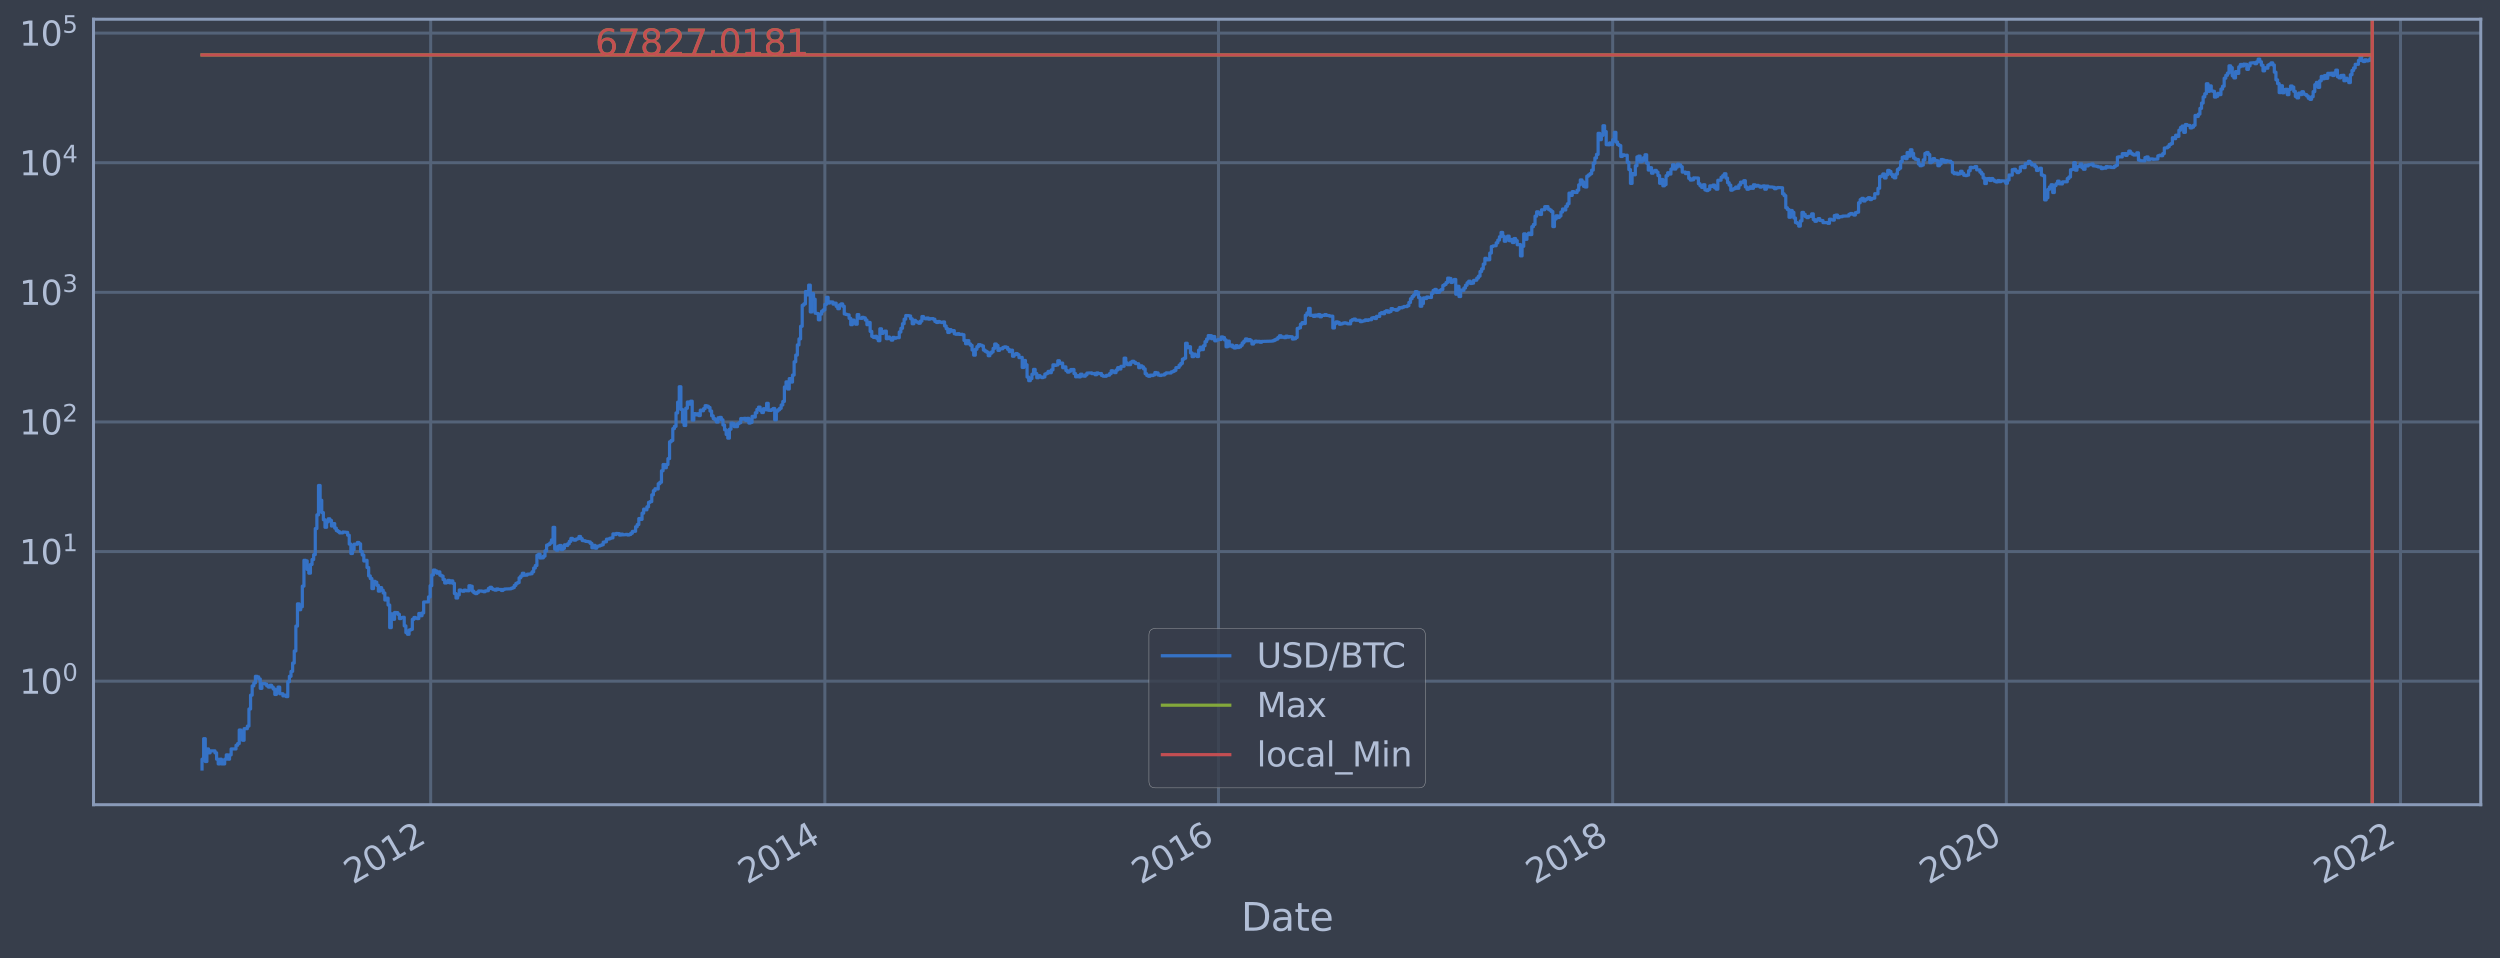 <?xml version="1.0" encoding="utf-8" standalone="no"?>
<!DOCTYPE svg PUBLIC "-//W3C//DTD SVG 1.1//EN"
  "http://www.w3.org/Graphics/SVG/1.1/DTD/svg11.dtd">
<svg height="358.291pt" version="1.1" viewBox="0 0 934.976 358.291" width="934.976pt" xmlns="http://www.w3.org/2000/svg" xmlns:xlink="http://www.w3.org/1999/xlink">
 <defs>
  <style type="text/css">*{stroke-linecap:butt;stroke-linejoin:round;}</style>
 </defs>
 <g id="figure_1">
  <g id="patch_1">
   <path d="M 0 358.291 
L 934.976 358.291 
L 934.976 0 
L 0 0 
z
" style="fill:#373e4b;"/>
  </g>
  <g id="axes_1">
   <g id="patch_2">
    <path d="M 34.976 300.96 
L 927.776 300.96 
L 927.776 7.2 
L 34.976 7.2 
z
" style="fill:#373e4b;"/>
   </g>
   <g id="matplotlib.axis_1">
    <g id="xtick_1">
     <g id="line2d_1">
      <path clip-path="url(#pa01530068f)" d="M 161.066 300.96 
L 161.066 7.2 
" style="fill:none;stroke:#546379;stroke-linecap:square;stroke-width:1.12;"/>
     </g>
     <g id="line2d_2"/>
     <g id="text_1">
      <!-- 2012 -->
      <g style="fill:#b1bed6;" transform="translate(131.985 330.885)rotate(-30)scale(0.126 -0.126)">
       <defs>
        <path d="M 1228 531 
L 3431 531 
L 3431 0 
L 469 0 
L 469 531 
Q 828 903 1448 1529 
Q 2069 2156 2228 2338 
Q 2531 2678 2651 2914 
Q 2772 3150 2772 3378 
Q 2772 3750 2511 3984 
Q 2250 4219 1831 4219 
Q 1534 4219 1204 4116 
Q 875 4013 500 3803 
L 500 4441 
Q 881 4594 1212 4672 
Q 1544 4750 1819 4750 
Q 2544 4750 2975 4387 
Q 3406 4025 3406 3419 
Q 3406 3131 3298 2873 
Q 3191 2616 2906 2266 
Q 2828 2175 2409 1742 
Q 1991 1309 1228 531 
z
" id="DejaVuSans-32" transform="scale(0.016)"/>
        <path d="M 2034 4250 
Q 1547 4250 1301 3770 
Q 1056 3291 1056 2328 
Q 1056 1369 1301 889 
Q 1547 409 2034 409 
Q 2525 409 2770 889 
Q 3016 1369 3016 2328 
Q 3016 3291 2770 3770 
Q 2525 4250 2034 4250 
z
M 2034 4750 
Q 2819 4750 3233 4129 
Q 3647 3509 3647 2328 
Q 3647 1150 3233 529 
Q 2819 -91 2034 -91 
Q 1250 -91 836 529 
Q 422 1150 422 2328 
Q 422 3509 836 4129 
Q 1250 4750 2034 4750 
z
" id="DejaVuSans-30" transform="scale(0.016)"/>
        <path d="M 794 531 
L 1825 531 
L 1825 4091 
L 703 3866 
L 703 4441 
L 1819 4666 
L 2450 4666 
L 2450 531 
L 3481 531 
L 3481 0 
L 794 0 
L 794 531 
z
" id="DejaVuSans-31" transform="scale(0.016)"/>
       </defs>
       <use xlink:href="#DejaVuSans-32"/>
       <use x="63.623" xlink:href="#DejaVuSans-30"/>
       <use x="127.246" xlink:href="#DejaVuSans-31"/>
       <use x="190.869" xlink:href="#DejaVuSans-32"/>
      </g>
     </g>
    </g>
    <g id="xtick_2">
     <g id="line2d_3">
      <path clip-path="url(#pa01530068f)" d="M 308.486 300.96 
L 308.486 7.2 
" style="fill:none;stroke:#546379;stroke-linecap:square;stroke-width:1.12;"/>
     </g>
     <g id="line2d_4"/>
     <g id="text_2">
      <!-- 2014 -->
      <g style="fill:#b1bed6;" transform="translate(279.405 330.885)rotate(-30)scale(0.126 -0.126)">
       <defs>
        <path d="M 2419 4116 
L 825 1625 
L 2419 1625 
L 2419 4116 
z
M 2253 4666 
L 3047 4666 
L 3047 1625 
L 3713 1625 
L 3713 1100 
L 3047 1100 
L 3047 0 
L 2419 0 
L 2419 1100 
L 313 1100 
L 313 1709 
L 2253 4666 
z
" id="DejaVuSans-34" transform="scale(0.016)"/>
       </defs>
       <use xlink:href="#DejaVuSans-32"/>
       <use x="63.623" xlink:href="#DejaVuSans-30"/>
       <use x="127.246" xlink:href="#DejaVuSans-31"/>
       <use x="190.869" xlink:href="#DejaVuSans-34"/>
      </g>
     </g>
    </g>
    <g id="xtick_3">
     <g id="line2d_5">
      <path clip-path="url(#pa01530068f)" d="M 455.705 300.96 
L 455.705 7.2 
" style="fill:none;stroke:#546379;stroke-linecap:square;stroke-width:1.12;"/>
     </g>
     <g id="line2d_6"/>
     <g id="text_3">
      <!-- 2016 -->
      <g style="fill:#b1bed6;" transform="translate(426.624 330.885)rotate(-30)scale(0.126 -0.126)">
       <defs>
        <path d="M 2113 2584 
Q 1688 2584 1439 2293 
Q 1191 2003 1191 1497 
Q 1191 994 1439 701 
Q 1688 409 2113 409 
Q 2538 409 2786 701 
Q 3034 994 3034 1497 
Q 3034 2003 2786 2293 
Q 2538 2584 2113 2584 
z
M 3366 4563 
L 3366 3988 
Q 3128 4100 2886 4159 
Q 2644 4219 2406 4219 
Q 1781 4219 1451 3797 
Q 1122 3375 1075 2522 
Q 1259 2794 1537 2939 
Q 1816 3084 2150 3084 
Q 2853 3084 3261 2657 
Q 3669 2231 3669 1497 
Q 3669 778 3244 343 
Q 2819 -91 2113 -91 
Q 1303 -91 875 529 
Q 447 1150 447 2328 
Q 447 3434 972 4092 
Q 1497 4750 2381 4750 
Q 2619 4750 2861 4703 
Q 3103 4656 3366 4563 
z
" id="DejaVuSans-36" transform="scale(0.016)"/>
       </defs>
       <use xlink:href="#DejaVuSans-32"/>
       <use x="63.623" xlink:href="#DejaVuSans-30"/>
       <use x="127.246" xlink:href="#DejaVuSans-31"/>
       <use x="190.869" xlink:href="#DejaVuSans-36"/>
      </g>
     </g>
    </g>
    <g id="xtick_4">
     <g id="line2d_7">
      <path clip-path="url(#pa01530068f)" d="M 603.126 300.96 
L 603.126 7.2 
" style="fill:none;stroke:#546379;stroke-linecap:square;stroke-width:1.12;"/>
     </g>
     <g id="line2d_8"/>
     <g id="text_4">
      <!-- 2018 -->
      <g style="fill:#b1bed6;" transform="translate(574.045 330.885)rotate(-30)scale(0.126 -0.126)">
       <defs>
        <path d="M 2034 2216 
Q 1584 2216 1326 1975 
Q 1069 1734 1069 1313 
Q 1069 891 1326 650 
Q 1584 409 2034 409 
Q 2484 409 2743 651 
Q 3003 894 3003 1313 
Q 3003 1734 2745 1975 
Q 2488 2216 2034 2216 
z
M 1403 2484 
Q 997 2584 770 2862 
Q 544 3141 544 3541 
Q 544 4100 942 4425 
Q 1341 4750 2034 4750 
Q 2731 4750 3128 4425 
Q 3525 4100 3525 3541 
Q 3525 3141 3298 2862 
Q 3072 2584 2669 2484 
Q 3125 2378 3379 2068 
Q 3634 1759 3634 1313 
Q 3634 634 3220 271 
Q 2806 -91 2034 -91 
Q 1263 -91 848 271 
Q 434 634 434 1313 
Q 434 1759 690 2068 
Q 947 2378 1403 2484 
z
M 1172 3481 
Q 1172 3119 1398 2916 
Q 1625 2713 2034 2713 
Q 2441 2713 2670 2916 
Q 2900 3119 2900 3481 
Q 2900 3844 2670 4047 
Q 2441 4250 2034 4250 
Q 1625 4250 1398 4047 
Q 1172 3844 1172 3481 
z
" id="DejaVuSans-38" transform="scale(0.016)"/>
       </defs>
       <use xlink:href="#DejaVuSans-32"/>
       <use x="63.623" xlink:href="#DejaVuSans-30"/>
       <use x="127.246" xlink:href="#DejaVuSans-31"/>
       <use x="190.869" xlink:href="#DejaVuSans-38"/>
      </g>
     </g>
    </g>
    <g id="xtick_5">
     <g id="line2d_9">
      <path clip-path="url(#pa01530068f)" d="M 750.345 300.96 
L 750.345 7.2 
" style="fill:none;stroke:#546379;stroke-linecap:square;stroke-width:1.12;"/>
     </g>
     <g id="line2d_10"/>
     <g id="text_5">
      <!-- 2020 -->
      <g style="fill:#b1bed6;" transform="translate(721.264 330.885)rotate(-30)scale(0.126 -0.126)">
       <use xlink:href="#DejaVuSans-32"/>
       <use x="63.623" xlink:href="#DejaVuSans-30"/>
       <use x="127.246" xlink:href="#DejaVuSans-32"/>
       <use x="190.869" xlink:href="#DejaVuSans-30"/>
      </g>
     </g>
    </g>
    <g id="xtick_6">
     <g id="line2d_11">
      <path clip-path="url(#pa01530068f)" d="M 897.766 300.96 
L 897.766 7.2 
" style="fill:none;stroke:#546379;stroke-linecap:square;stroke-width:1.12;"/>
     </g>
     <g id="line2d_12"/>
     <g id="text_6">
      <!-- 2022 -->
      <g style="fill:#b1bed6;" transform="translate(868.685 330.885)rotate(-30)scale(0.126 -0.126)">
       <use xlink:href="#DejaVuSans-32"/>
       <use x="63.623" xlink:href="#DejaVuSans-30"/>
       <use x="127.246" xlink:href="#DejaVuSans-32"/>
       <use x="190.869" xlink:href="#DejaVuSans-32"/>
      </g>
     </g>
    </g>
    <g id="text_7">
     <!-- Date -->
     <g style="fill:#b1bed6;" transform="translate(464.167 348.096)scale(0.144 -0.144)">
      <defs>
       <path d="M 1259 4147 
L 1259 519 
L 2022 519 
Q 2988 519 3436 956 
Q 3884 1394 3884 2338 
Q 3884 3275 3436 3711 
Q 2988 4147 2022 4147 
L 1259 4147 
z
M 628 4666 
L 1925 4666 
Q 3281 4666 3915 4102 
Q 4550 3538 4550 2338 
Q 4550 1131 3912 565 
Q 3275 0 1925 0 
L 628 0 
L 628 4666 
z
" id="DejaVuSans-44" transform="scale(0.016)"/>
       <path d="M 2194 1759 
Q 1497 1759 1228 1600 
Q 959 1441 959 1056 
Q 959 750 1161 570 
Q 1363 391 1709 391 
Q 2188 391 2477 730 
Q 2766 1069 2766 1631 
L 2766 1759 
L 2194 1759 
z
M 3341 1997 
L 3341 0 
L 2766 0 
L 2766 531 
Q 2569 213 2275 61 
Q 1981 -91 1556 -91 
Q 1019 -91 701 211 
Q 384 513 384 1019 
Q 384 1609 779 1909 
Q 1175 2209 1959 2209 
L 2766 2209 
L 2766 2266 
Q 2766 2663 2505 2880 
Q 2244 3097 1772 3097 
Q 1472 3097 1187 3025 
Q 903 2953 641 2809 
L 641 3341 
Q 956 3463 1253 3523 
Q 1550 3584 1831 3584 
Q 2591 3584 2966 3190 
Q 3341 2797 3341 1997 
z
" id="DejaVuSans-61" transform="scale(0.016)"/>
       <path d="M 1172 4494 
L 1172 3500 
L 2356 3500 
L 2356 3053 
L 1172 3053 
L 1172 1153 
Q 1172 725 1289 603 
Q 1406 481 1766 481 
L 2356 481 
L 2356 0 
L 1766 0 
Q 1100 0 847 248 
Q 594 497 594 1153 
L 594 3053 
L 172 3053 
L 172 3500 
L 594 3500 
L 594 4494 
L 1172 4494 
z
" id="DejaVuSans-74" transform="scale(0.016)"/>
       <path d="M 3597 1894 
L 3597 1613 
L 953 1613 
Q 991 1019 1311 708 
Q 1631 397 2203 397 
Q 2534 397 2845 478 
Q 3156 559 3463 722 
L 3463 178 
Q 3153 47 2828 -22 
Q 2503 -91 2169 -91 
Q 1331 -91 842 396 
Q 353 884 353 1716 
Q 353 2575 817 3079 
Q 1281 3584 2069 3584 
Q 2775 3584 3186 3129 
Q 3597 2675 3597 1894 
z
M 3022 2063 
Q 3016 2534 2758 2815 
Q 2500 3097 2075 3097 
Q 1594 3097 1305 2825 
Q 1016 2553 972 2059 
L 3022 2063 
z
" id="DejaVuSans-65" transform="scale(0.016)"/>
      </defs>
      <use xlink:href="#DejaVuSans-44"/>
      <use x="77.002" xlink:href="#DejaVuSans-61"/>
      <use x="138.281" xlink:href="#DejaVuSans-74"/>
      <use x="177.49" xlink:href="#DejaVuSans-65"/>
     </g>
    </g>
   </g>
   <g id="matplotlib.axis_2">
    <g id="ytick_1">
     <g id="line2d_13">
      <path clip-path="url(#pa01530068f)" d="M 34.976 254.752 
L 927.776 254.752 
" style="fill:none;stroke:#546379;stroke-linecap:square;stroke-width:1.12;"/>
     </g>
     <g id="line2d_14"/>
     <g id="text_8">
      <!-- $\mathdefault{10^{0}}$ -->
      <g style="fill:#b1bed6;" transform="translate(7.2 259.539)scale(0.126 -0.126)">
       <use transform="translate(0 0.766)" xlink:href="#DejaVuSans-31"/>
       <use transform="translate(63.623 0.766)" xlink:href="#DejaVuSans-30"/>
       <use transform="translate(128.203 39.047)scale(0.7)" xlink:href="#DejaVuSans-30"/>
      </g>
     </g>
    </g>
    <g id="ytick_2">
     <g id="line2d_15">
      <path clip-path="url(#pa01530068f)" d="M 34.976 206.278 
L 927.776 206.278 
" style="fill:none;stroke:#546379;stroke-linecap:square;stroke-width:1.12;"/>
     </g>
     <g id="line2d_16"/>
     <g id="text_9">
      <!-- $\mathdefault{10^{1}}$ -->
      <g style="fill:#b1bed6;" transform="translate(7.2 211.065)scale(0.126 -0.126)">
       <use transform="translate(0 0.684)" xlink:href="#DejaVuSans-31"/>
       <use transform="translate(63.623 0.684)" xlink:href="#DejaVuSans-30"/>
       <use transform="translate(128.203 38.966)scale(0.7)" xlink:href="#DejaVuSans-31"/>
      </g>
     </g>
    </g>
    <g id="ytick_3">
     <g id="line2d_17">
      <path clip-path="url(#pa01530068f)" d="M 34.976 157.803 
L 927.776 157.803 
" style="fill:none;stroke:#546379;stroke-linecap:square;stroke-width:1.12;"/>
     </g>
     <g id="line2d_18"/>
     <g id="text_10">
      <!-- $\mathdefault{10^{2}}$ -->
      <g style="fill:#b1bed6;" transform="translate(7.2 162.59)scale(0.126 -0.126)">
       <use transform="translate(0 0.766)" xlink:href="#DejaVuSans-31"/>
       <use transform="translate(63.623 0.766)" xlink:href="#DejaVuSans-30"/>
       <use transform="translate(128.203 39.047)scale(0.7)" xlink:href="#DejaVuSans-32"/>
      </g>
     </g>
    </g>
    <g id="ytick_4">
     <g id="line2d_19">
      <path clip-path="url(#pa01530068f)" d="M 34.976 109.329 
L 927.776 109.329 
" style="fill:none;stroke:#546379;stroke-linecap:square;stroke-width:1.12;"/>
     </g>
     <g id="line2d_20"/>
     <g id="text_11">
      <!-- $\mathdefault{10^{3}}$ -->
      <g style="fill:#b1bed6;" transform="translate(7.2 114.116)scale(0.126 -0.126)">
       <defs>
        <path d="M 2597 2516 
Q 3050 2419 3304 2112 
Q 3559 1806 3559 1356 
Q 3559 666 3084 287 
Q 2609 -91 1734 -91 
Q 1441 -91 1130 -33 
Q 819 25 488 141 
L 488 750 
Q 750 597 1062 519 
Q 1375 441 1716 441 
Q 2309 441 2620 675 
Q 2931 909 2931 1356 
Q 2931 1769 2642 2001 
Q 2353 2234 1838 2234 
L 1294 2234 
L 1294 2753 
L 1863 2753 
Q 2328 2753 2575 2939 
Q 2822 3125 2822 3475 
Q 2822 3834 2567 4026 
Q 2313 4219 1838 4219 
Q 1578 4219 1281 4162 
Q 984 4106 628 3988 
L 628 4550 
Q 988 4650 1302 4700 
Q 1616 4750 1894 4750 
Q 2613 4750 3031 4423 
Q 3450 4097 3450 3541 
Q 3450 3153 3228 2886 
Q 3006 2619 2597 2516 
z
" id="DejaVuSans-33" transform="scale(0.016)"/>
       </defs>
       <use transform="translate(0 0.766)" xlink:href="#DejaVuSans-31"/>
       <use transform="translate(63.623 0.766)" xlink:href="#DejaVuSans-30"/>
       <use transform="translate(128.203 39.047)scale(0.7)" xlink:href="#DejaVuSans-33"/>
      </g>
     </g>
    </g>
    <g id="ytick_5">
     <g id="line2d_21">
      <path clip-path="url(#pa01530068f)" d="M 34.976 60.855 
L 927.776 60.855 
" style="fill:none;stroke:#546379;stroke-linecap:square;stroke-width:1.12;"/>
     </g>
     <g id="line2d_22"/>
     <g id="text_12">
      <!-- $\mathdefault{10^{4}}$ -->
      <g style="fill:#b1bed6;" transform="translate(7.2 65.642)scale(0.126 -0.126)">
       <use transform="translate(0 0.684)" xlink:href="#DejaVuSans-31"/>
       <use transform="translate(63.623 0.684)" xlink:href="#DejaVuSans-30"/>
       <use transform="translate(128.203 38.966)scale(0.7)" xlink:href="#DejaVuSans-34"/>
      </g>
     </g>
    </g>
    <g id="ytick_6">
     <g id="line2d_23">
      <path clip-path="url(#pa01530068f)" d="M 34.976 12.38 
L 927.776 12.38 
" style="fill:none;stroke:#546379;stroke-linecap:square;stroke-width:1.12;"/>
     </g>
     <g id="line2d_24"/>
     <g id="text_13">
      <!-- $\mathdefault{10^{5}}$ -->
      <g style="fill:#b1bed6;" transform="translate(7.2 17.167)scale(0.126 -0.126)">
       <defs>
        <path d="M 691 4666 
L 3169 4666 
L 3169 4134 
L 1269 4134 
L 1269 2991 
Q 1406 3038 1543 3061 
Q 1681 3084 1819 3084 
Q 2600 3084 3056 2656 
Q 3513 2228 3513 1497 
Q 3513 744 3044 326 
Q 2575 -91 1722 -91 
Q 1428 -91 1123 -41 
Q 819 9 494 109 
L 494 744 
Q 775 591 1075 516 
Q 1375 441 1709 441 
Q 2250 441 2565 725 
Q 2881 1009 2881 1497 
Q 2881 1984 2565 2268 
Q 2250 2553 1709 2553 
Q 1456 2553 1204 2497 
Q 953 2441 691 2322 
L 691 4666 
z
" id="DejaVuSans-35" transform="scale(0.016)"/>
       </defs>
       <use transform="translate(0 0.684)" xlink:href="#DejaVuSans-31"/>
       <use transform="translate(63.623 0.684)" xlink:href="#DejaVuSans-30"/>
       <use transform="translate(128.203 38.966)scale(0.7)" xlink:href="#DejaVuSans-35"/>
      </g>
     </g>
    </g>
    <g id="ytick_7">
     <g id="line2d_25"/>
    </g>
    <g id="ytick_8">
     <g id="line2d_26"/>
    </g>
    <g id="ytick_9">
     <g id="line2d_27"/>
    </g>
    <g id="ytick_10">
     <g id="line2d_28"/>
    </g>
    <g id="ytick_11">
     <g id="line2d_29"/>
    </g>
    <g id="ytick_12">
     <g id="line2d_30"/>
    </g>
    <g id="ytick_13">
     <g id="line2d_31"/>
    </g>
    <g id="ytick_14">
     <g id="line2d_32"/>
    </g>
    <g id="ytick_15">
     <g id="line2d_33"/>
    </g>
    <g id="ytick_16">
     <g id="line2d_34"/>
    </g>
    <g id="ytick_17">
     <g id="line2d_35"/>
    </g>
    <g id="ytick_18">
     <g id="line2d_36"/>
    </g>
    <g id="ytick_19">
     <g id="line2d_37"/>
    </g>
    <g id="ytick_20">
     <g id="line2d_38"/>
    </g>
    <g id="ytick_21">
     <g id="line2d_39"/>
    </g>
    <g id="ytick_22">
     <g id="line2d_40"/>
    </g>
    <g id="ytick_23">
     <g id="line2d_41"/>
    </g>
    <g id="ytick_24">
     <g id="line2d_42"/>
    </g>
    <g id="ytick_25">
     <g id="line2d_43"/>
    </g>
    <g id="ytick_26">
     <g id="line2d_44"/>
    </g>
    <g id="ytick_27">
     <g id="line2d_45"/>
    </g>
    <g id="ytick_28">
     <g id="line2d_46"/>
    </g>
    <g id="ytick_29">
     <g id="line2d_47"/>
    </g>
    <g id="ytick_30">
     <g id="line2d_48"/>
    </g>
    <g id="ytick_31">
     <g id="line2d_49"/>
    </g>
    <g id="ytick_32">
     <g id="line2d_50"/>
    </g>
    <g id="ytick_33">
     <g id="line2d_51"/>
    </g>
    <g id="ytick_34">
     <g id="line2d_52"/>
    </g>
    <g id="ytick_35">
     <g id="line2d_53"/>
    </g>
    <g id="ytick_36">
     <g id="line2d_54"/>
    </g>
    <g id="ytick_37">
     <g id="line2d_55"/>
    </g>
    <g id="ytick_38">
     <g id="line2d_56"/>
    </g>
    <g id="ytick_39">
     <g id="line2d_57"/>
    </g>
    <g id="ytick_40">
     <g id="line2d_58"/>
    </g>
    <g id="ytick_41">
     <g id="line2d_59"/>
    </g>
    <g id="ytick_42">
     <g id="line2d_60"/>
    </g>
    <g id="ytick_43">
     <g id="line2d_61"/>
    </g>
    <g id="ytick_44">
     <g id="line2d_62"/>
    </g>
    <g id="ytick_45">
     <g id="line2d_63"/>
    </g>
    <g id="ytick_46">
     <g id="line2d_64"/>
    </g>
    <g id="ytick_47">
     <g id="line2d_65"/>
    </g>
    <g id="ytick_48">
     <g id="line2d_66"/>
    </g>
    <g id="ytick_49">
     <g id="line2d_67"/>
    </g>
    <g id="ytick_50">
     <g id="line2d_68"/>
    </g>
    <g id="ytick_51">
     <g id="line2d_69"/>
    </g>
    <g id="ytick_52">
     <g id="line2d_70"/>
    </g>
    <g id="ytick_53">
     <g id="line2d_71"/>
    </g>
    <g id="ytick_54">
     <g id="line2d_72"/>
    </g>
   </g>
   <g id="line2d_73">
    <path clip-path="url(#pa01530068f)" d="M 75.558 287.607 
L 75.558 283.937 
L 76.163 283.937 
L 76.163 276.26 
L 76.768 276.26 
L 76.768 284.796 
L 77.373 284.796 
L 77.373 280.098 
L 77.978 280.098 
L 77.978 281.551 
L 78.583 281.551 
L 78.583 280.812 
L 80.398 280.812 
L 80.398 281.551 
L 81.003 281.551 
L 81.003 283.937 
L 81.608 283.937 
L 81.608 285.692 
L 82.213 285.692 
L 82.213 283.937 
L 82.818 283.937 
L 82.818 285.692 
L 84.028 285.692 
L 84.028 283.937 
L 84.633 283.937 
L 84.633 282.317 
L 85.238 282.317 
L 85.238 283.937 
L 85.843 283.937 
L 85.843 282.317 
L 86.448 282.317 
L 86.448 280.098 
L 88.263 280.098 
L 88.263 278.74 
L 88.868 278.74 
L 88.868 278.092 
L 89.473 278.092 
L 89.473 273.015 
L 90.078 273.015 
L 90.078 274.042 
L 90.683 274.042 
L 90.683 276.853 
L 91.288 276.853 
L 91.288 272.52 
L 92.498 272.52 
L 92.498 271.563 
L 93.103 271.563 
L 93.103 265.158 
L 93.708 265.158 
L 93.708 259.983 
L 94.313 259.983 
L 94.313 256.508 
L 94.918 256.508 
L 94.918 255.393 
L 95.523 255.393 
L 95.523 252.938 
L 96.128 252.938 
L 96.128 253.132 
L 96.733 253.132 
L 96.733 253.927 
L 97.338 253.927 
L 97.338 257.443 
L 97.943 257.443 
L 97.943 255.612 
L 99.153 255.612 
L 99.153 255.832 
L 99.758 255.832 
L 99.758 256.508 
L 100.363 256.508 
L 100.363 256.97 
L 100.968 256.97 
L 100.968 256.28 
L 101.573 256.28 
L 101.573 256.97 
L 102.178 256.97 
L 102.178 257.684 
L 102.783 257.684 
L 102.783 259.715 
L 103.388 259.715 
L 103.388 257.927 
L 103.993 257.927 
L 103.993 256.97 
L 104.598 256.97 
L 104.598 259.45 
L 105.808 259.45 
L 105.808 260.255 
L 106.413 260.255 
L 106.413 259.983 
L 107.018 259.983 
L 107.018 260.53 
L 107.623 260.53 
L 107.623 254.964 
L 108.228 254.964 
L 108.228 252.938 
L 108.833 252.938 
L 108.833 251.09 
L 109.438 251.09 
L 109.438 247.972 
L 110.043 247.972 
L 110.043 243.458 
L 110.648 243.458 
L 110.648 234.156 
L 111.253 234.156 
L 111.253 225.833 
L 111.858 225.833 
L 111.858 228.021 
L 112.463 228.021 
L 112.463 226.926 
L 113.068 226.926 
L 113.068 219.211 
L 113.673 219.211 
L 113.673 209.551 
L 114.278 209.551 
L 114.278 209.774 
L 114.883 209.774 
L 114.883 212.961 
L 115.488 212.961 
L 115.488 214.366 
L 116.093 214.366 
L 116.093 211.107 
L 116.698 211.107 
L 116.698 209.258 
L 117.303 209.258 
L 117.303 207.424 
L 117.908 207.424 
L 117.908 197.672 
L 118.513 197.672 
L 118.513 192.556 
L 119.119 192.556 
L 119.119 181.568 
L 119.724 181.568 
L 119.724 187.098 
L 120.329 187.098 
L 120.329 191.696 
L 120.934 191.696 
L 120.934 194.377 
L 121.539 194.377 
L 121.539 197.202 
L 122.144 197.202 
L 122.144 195.169 
L 122.749 195.169 
L 122.749 194.033 
L 123.354 194.033 
L 123.354 194.642 
L 123.959 194.642 
L 123.959 196.728 
L 124.564 196.728 
L 124.564 195.812 
L 125.169 195.812 
L 125.169 197.519 
L 125.774 197.519 
L 125.774 198.427 
L 126.379 198.427 
L 126.379 198.822 
L 126.984 198.822 
L 126.984 199.3 
L 128.194 199.285 
L 128.194 198.955 
L 129.404 199.044 
L 129.404 199.104 
L 130.009 199.104 
L 130.009 200.164 
L 130.614 200.164 
L 130.614 203.482 
L 131.219 203.482 
L 131.219 207.006 
L 131.824 207.006 
L 131.824 205.554 
L 132.429 205.554 
L 132.429 203.519 
L 133.639 203.538 
L 133.639 202.883 
L 134.244 202.883 
L 134.244 203.391 
L 134.849 203.391 
L 134.849 206.257 
L 135.454 206.257 
L 135.454 207.58 
L 136.059 207.58 
L 136.059 209.798 
L 136.664 209.798 
L 136.664 209.551 
L 137.269 209.551 
L 137.269 212.25 
L 137.874 212.25 
L 137.874 215.379 
L 138.479 215.379 
L 138.479 216.375 
L 139.084 216.375 
L 139.084 220.126 
L 139.689 220.126 
L 139.689 217.421 
L 140.294 217.421 
L 140.294 217.745 
L 140.899 217.745 
L 140.899 218.902 
L 141.504 218.902 
L 141.504 221.082 
L 142.109 221.082 
L 142.109 219.763 
L 142.714 219.763 
L 142.714 220.744 
L 143.319 220.744 
L 143.319 221.773 
L 143.924 221.773 
L 143.924 224.391 
L 144.529 224.391 
L 144.529 223.705 
L 145.134 223.705 
L 145.134 226.263 
L 145.739 226.263 
L 145.739 234.718 
L 146.344 234.718 
L 146.344 229.554 
L 146.949 229.554 
L 146.949 231.624 
L 147.554 231.624 
L 147.554 229.051 
L 148.764 229.113 
L 148.764 229.746 
L 149.369 229.746 
L 149.369 231.345 
L 149.974 231.345 
L 149.974 231.002 
L 150.579 231.002 
L 150.579 230.866 
L 151.184 230.866 
L 151.184 234.077 
L 151.789 234.077 
L 151.789 236.587 
L 152.394 236.587 
L 152.394 237.218 
L 152.999 237.218 
L 152.999 235.631 
L 153.604 235.631 
L 153.604 235.378 
L 154.209 235.378 
L 154.209 231.624 
L 154.814 231.624 
L 154.814 230.934 
L 155.419 230.934 
L 155.419 231.207 
L 156.024 231.207 
L 156.024 231.345 
L 156.629 231.345 
L 156.629 229.427 
L 157.234 229.427 
L 157.234 230.265 
L 157.839 230.265 
L 157.839 229.238 
L 158.444 229.238 
L 158.444 225.151 
L 160.259 225.099 
L 160.259 223.229 
L 160.864 223.229 
L 160.864 219.056 
L 161.469 219.056 
L 161.469 215.025 
L 162.074 215.025 
L 162.074 213.194 
L 162.679 213.194 
L 162.679 213.488 
L 163.284 213.488 
L 163.284 214.366 
L 163.889 214.366 
L 163.889 213.877 
L 164.494 213.877 
L 164.494 215.121 
L 165.099 215.121 
L 165.099 215.444 
L 165.704 215.444 
L 165.704 216.753 
L 166.309 216.753 
L 166.309 218.038 
L 166.914 218.038 
L 166.914 217.855 
L 167.519 217.855 
L 167.519 217.067 
L 168.124 217.067 
L 168.124 217.964 
L 168.729 217.964 
L 168.729 217.243 
L 169.334 217.243 
L 169.334 218.149 
L 169.939 218.149 
L 169.939 221.994 
L 170.544 221.994 
L 170.544 223.657 
L 171.149 223.657 
L 171.149 222.489 
L 171.754 222.489 
L 171.754 220.661 
L 172.359 220.661 
L 172.359 220.954 
L 172.964 220.954 
L 172.964 221.124 
L 173.569 221.124 
L 173.569 220.702 
L 174.174 220.702 
L 174.174 220.912 
L 175.384 220.954 
L 175.384 219.056 
L 175.989 219.056 
L 175.989 219.25 
L 176.594 219.25 
L 176.594 221.082 
L 177.199 221.082 
L 177.199 221.686 
L 177.804 221.686 
L 177.804 221.994 
L 178.409 221.994 
L 178.409 221.511 
L 179.014 221.511 
L 179.014 220.997 
L 180.224 221.039 
L 180.224 221.124 
L 180.829 221.124 
L 180.829 221.295 
L 181.434 221.295 
L 181.434 220.997 
L 182.645 220.912 
L 182.645 220.085 
L 183.25 220.085 
L 183.25 219.643 
L 183.855 219.643 
L 183.855 220.207 
L 184.46 220.207 
L 184.46 220.494 
L 185.065 220.494 
L 185.065 220.702 
L 185.67 220.702 
L 185.67 220.248 
L 186.275 220.248 
L 186.275 220.453 
L 187.485 220.453 
L 187.485 220.828 
L 188.09 220.828 
L 188.09 220.453 
L 188.695 220.453 
L 188.695 220.289 
L 191.115 220.207 
L 191.115 220.004 
L 191.72 220.004 
L 191.72 219.763 
L 192.325 219.763 
L 192.325 218.94 
L 192.93 218.94 
L 192.93 218.186 
L 193.535 218.186 
L 193.535 217.891 
L 194.14 217.891 
L 194.14 216.105 
L 194.745 216.105 
L 194.745 215.412 
L 195.35 215.412 
L 195.35 214.397 
L 195.955 214.397 
L 195.955 215.153 
L 197.165 215.089 
L 197.165 214.74 
L 198.375 214.677 
L 198.375 214.583 
L 198.98 214.583 
L 198.98 213.847 
L 199.585 213.847 
L 199.585 212.447 
L 200.19 212.447 
L 200.19 211.508 
L 200.795 211.508 
L 200.795 207.648 
L 201.4 207.648 
L 201.4 207.291 
L 202.005 207.291 
L 202.005 208.707 
L 203.215 208.613 
L 203.215 207.987 
L 203.82 207.987 
L 203.82 206.027 
L 204.425 206.027 
L 204.425 203.873 
L 205.03 203.873 
L 205.03 203.612 
L 205.635 203.612 
L 205.635 203.081 
L 206.24 203.081 
L 206.24 201.92 
L 206.845 201.92 
L 206.845 197.229 
L 207.45 197.229 
L 207.45 205.351 
L 208.055 205.351 
L 208.055 205.758 
L 208.66 205.758 
L 208.66 204.29 
L 209.265 204.29 
L 209.265 204.005 
L 209.87 204.005 
L 209.87 205.533 
L 210.475 205.533 
L 210.475 205.071 
L 211.08 205.071 
L 211.08 203.761 
L 211.685 203.761 
L 211.685 204.005 
L 212.29 204.005 
L 212.29 203.372 
L 212.895 203.372 
L 212.895 202.475 
L 213.5 202.475 
L 213.5 201.362 
L 214.105 201.362 
L 214.105 201.749 
L 214.71 201.749 
L 214.71 202.023 
L 215.315 202.023 
L 215.315 201.648 
L 215.92 201.648 
L 215.92 201.446 
L 216.525 201.446 
L 216.525 200.641 
L 217.13 200.641 
L 217.13 201.446 
L 217.735 201.446 
L 217.735 202.161 
L 218.945 202.265 
L 218.945 202.457 
L 220.155 202.545 
L 220.155 202.687 
L 220.76 202.687 
L 220.76 203.226 
L 221.365 203.226 
L 221.365 204.873 
L 221.97 204.873 
L 221.97 203.948 
L 222.575 203.948 
L 222.575 205.011 
L 223.18 205.011 
L 223.18 204.329 
L 223.785 204.329 
L 223.785 204.195 
L 224.39 204.195 
L 224.39 203.948 
L 224.995 203.948 
L 224.995 203.742 
L 225.6 203.742 
L 225.6 202.758 
L 226.205 202.758 
L 226.205 202.616 
L 226.81 202.616 
L 226.81 201.648 
L 228.02 201.58 
L 228.02 201.312 
L 228.625 201.312 
L 228.625 201.163 
L 229.23 201.163 
L 229.23 199.666 
L 229.835 199.666 
L 229.835 199.913 
L 230.44 199.913 
L 230.44 199.497 
L 231.65 199.574 
L 231.65 200.116 
L 232.255 200.116 
L 232.255 199.758 
L 232.86 199.758 
L 232.86 200.038 
L 234.07 199.944 
L 234.07 199.851 
L 234.675 199.851 
L 234.675 200.085 
L 235.28 200.085 
L 235.28 199.898 
L 235.885 199.898 
L 235.885 199.436 
L 236.49 199.436 
L 236.49 198.733 
L 237.7 198.689 
L 237.7 197.011 
L 238.305 197.011 
L 238.305 196.187 
L 238.91 196.187 
L 238.91 193.939 
L 239.515 193.939 
L 239.515 194.246 
L 240.12 194.246 
L 240.12 191.918 
L 240.725 191.918 
L 240.725 190.409 
L 241.33 190.409 
L 241.33 190.668 
L 241.935 190.668 
L 241.935 189.536 
L 242.54 189.536 
L 242.54 187.874 
L 243.145 187.874 
L 243.145 187.586 
L 243.75 187.586 
L 243.75 185.066 
L 244.355 185.066 
L 244.355 183.518 
L 244.96 183.518 
L 244.96 182.788 
L 246.171 182.871 
L 246.171 180.915 
L 246.776 180.915 
L 246.776 180.36 
L 247.381 180.36 
L 247.381 176.066 
L 247.986 176.066 
L 247.986 173.73 
L 248.591 173.73 
L 248.591 174.934 
L 249.196 174.934 
L 249.196 173.743 
L 249.801 173.743 
L 249.801 171.521 
L 250.406 171.521 
L 250.406 165.237 
L 251.011 165.237 
L 251.011 164.74 
L 251.616 164.74 
L 251.616 160.304 
L 252.221 160.304 
L 252.221 159.445 
L 252.826 159.445 
L 252.826 154.437 
L 253.431 154.437 
L 253.431 150.406 
L 254.036 150.406 
L 254.036 144.631 
L 254.641 144.631 
L 254.641 153.123 
L 255.246 153.123 
L 255.246 157.803 
L 255.851 157.803 
L 255.851 159.128 
L 256.456 159.128 
L 256.456 152.689 
L 257.061 152.689 
L 257.061 150.347 
L 257.666 150.347 
L 257.666 151.176 
L 258.271 151.176 
L 258.271 150.048 
L 258.876 150.048 
L 258.876 157.12 
L 259.481 157.12 
L 259.481 154.682 
L 260.086 154.682 
L 260.086 155.165 
L 260.691 155.165 
L 260.691 154.737 
L 261.296 154.737 
L 261.296 155.418 
L 261.901 155.418 
L 261.901 153.391 
L 262.506 153.391 
L 262.506 153.614 
L 263.111 153.614 
L 263.111 152.821 
L 263.716 152.821 
L 263.716 151.721 
L 264.321 151.721 
L 264.321 151.911 
L 264.926 151.911 
L 264.926 152.394 
L 265.531 152.394 
L 265.531 153.717 
L 266.136 153.717 
L 266.136 155.512 
L 266.741 155.512 
L 266.741 156.557 
L 267.346 156.557 
L 267.346 156.998 
L 267.951 156.998 
L 267.951 157.824 
L 268.556 157.824 
L 268.556 156.246 
L 269.161 156.246 
L 269.161 156.115 
L 269.766 156.115 
L 269.766 157 
L 270.371 157 
L 270.371 158.961 
L 270.976 158.961 
L 270.976 160.735 
L 271.581 160.735 
L 271.581 162.491 
L 272.186 162.491 
L 272.186 163.86 
L 272.791 163.86 
L 272.791 160.518 
L 273.396 160.518 
L 273.396 158.229 
L 274.001 158.229 
L 274.001 158.434 
L 274.606 158.434 
L 274.606 159.559 
L 275.816 159.561 
L 275.816 158.445 
L 276.421 158.445 
L 276.421 158.079 
L 277.026 158.079 
L 277.026 156.537 
L 277.631 156.537 
L 277.631 156.786 
L 278.236 156.786 
L 278.236 156.466 
L 278.841 156.466 
L 278.841 157.222 
L 279.446 157.222 
L 279.446 156.45 
L 280.051 156.45 
L 280.051 158.212 
L 280.656 158.212 
L 280.656 157.951 
L 281.261 157.951 
L 281.261 155.715 
L 281.866 155.715 
L 281.866 155.981 
L 282.471 155.981 
L 282.471 154.369 
L 283.076 154.369 
L 283.076 153.133 
L 283.681 153.133 
L 283.681 152.265 
L 284.286 152.265 
L 284.286 153.509 
L 284.891 153.509 
L 284.891 154.287 
L 285.496 154.287 
L 285.496 152.848 
L 286.101 152.848 
L 286.101 153.266 
L 286.706 153.266 
L 286.706 150.848 
L 287.311 150.848 
L 287.311 153.438 
L 288.521 153.505 
L 288.521 153.165 
L 289.126 153.165 
L 289.126 152.77 
L 289.731 152.77 
L 289.731 157.008 
L 290.336 157.008 
L 290.336 153.756 
L 290.941 153.756 
L 290.941 153.254 
L 291.546 153.254 
L 291.546 152.704 
L 292.151 152.704 
L 292.151 151.459 
L 292.756 151.459 
L 292.756 150.136 
L 293.361 150.136 
L 293.361 144.725 
L 293.966 144.725 
L 293.966 142.825 
L 294.571 142.825 
L 294.571 145.481 
L 295.176 145.481 
L 295.176 141.591 
L 295.781 141.591 
L 295.781 142.898 
L 296.386 142.898 
L 296.386 140.273 
L 296.991 140.273 
L 296.991 135.315 
L 297.596 135.315 
L 297.596 132.797 
L 298.201 132.797 
L 298.201 128.991 
L 298.806 128.991 
L 298.806 126.745 
L 299.411 126.745 
L 299.411 122.03 
L 300.016 122.03 
L 300.016 114.159 
L 300.621 114.159 
L 300.621 113.647 
L 301.226 113.647 
L 301.226 109.034 
L 301.831 109.034 
L 301.831 110.298 
L 302.436 110.298 
L 302.436 106.628 
L 303.041 106.628 
L 303.041 116.661 
L 303.646 116.661 
L 303.646 109.781 
L 304.251 109.781 
L 304.251 111.901 
L 304.856 111.901 
L 304.856 117.141 
L 305.461 117.141 
L 305.461 117.285 
L 306.066 117.285 
L 306.066 119.594 
L 306.671 119.594 
L 306.671 117.478 
L 307.276 117.478 
L 307.276 116.391 
L 307.881 116.391 
L 307.881 115.897 
L 308.486 115.897 
L 308.486 113.833 
L 309.091 113.833 
L 309.091 111.183 
L 309.696 111.183 
L 309.696 113.346 
L 310.302 113.346 
L 310.302 112.898 
L 311.512 112.954 
L 311.512 113.734 
L 312.117 113.734 
L 312.117 113.384 
L 312.722 113.384 
L 312.722 114.559 
L 313.327 114.559 
L 313.327 115.454 
L 313.932 115.454 
L 313.932 114.027 
L 314.537 114.027 
L 314.537 113.653 
L 315.142 113.653 
L 315.142 114.533 
L 315.747 114.533 
L 315.747 117.423 
L 316.352 117.423 
L 316.352 117.6 
L 316.957 117.6 
L 316.957 117.751 
L 317.562 117.751 
L 317.562 119.057 
L 318.167 119.057 
L 318.167 121.423 
L 318.772 121.423 
L 318.772 119.699 
L 319.377 119.699 
L 319.377 120.608 
L 319.982 120.608 
L 319.982 121.256 
L 320.587 121.256 
L 320.587 117.657 
L 321.192 117.657 
L 321.192 118.989 
L 322.402 119.078 
L 322.402 118.691 
L 323.007 118.691 
L 323.007 118.89 
L 323.612 118.89 
L 323.612 119.694 
L 324.217 119.694 
L 324.217 121.423 
L 324.822 121.423 
L 324.822 120.588 
L 325.427 120.588 
L 325.427 123.938 
L 326.032 123.938 
L 326.032 125.792 
L 326.637 125.792 
L 326.637 126.199 
L 327.242 126.199 
L 327.242 125.768 
L 327.847 125.768 
L 327.847 126.52 
L 328.452 126.52 
L 328.452 127.423 
L 329.057 127.423 
L 329.057 122.974 
L 329.662 122.974 
L 329.662 124.688 
L 330.267 124.688 
L 330.267 123.99 
L 330.872 123.99 
L 330.872 123.831 
L 331.477 123.831 
L 331.477 126.67 
L 332.082 126.67 
L 332.082 126.045 
L 332.687 126.045 
L 332.687 126.612 
L 333.292 126.612 
L 333.292 127.194 
L 333.897 127.194 
L 333.897 126.186 
L 334.502 126.186 
L 334.502 126.495 
L 335.107 126.495 
L 335.107 126.302 
L 336.317 126.285 
L 336.317 124.177 
L 336.922 124.177 
L 336.922 122.778 
L 337.527 122.778 
L 337.527 121.063 
L 338.132 121.063 
L 338.132 119.349 
L 338.737 119.349 
L 338.737 118.013 
L 339.947 118.029 
L 339.947 118.169 
L 340.552 118.169 
L 340.552 119.225 
L 341.157 119.225 
L 341.157 121.079 
L 341.762 121.079 
L 341.762 119.804 
L 342.367 119.804 
L 342.367 120.313 
L 342.972 120.313 
L 342.972 120.499 
L 343.577 120.499 
L 343.577 120.893 
L 344.182 120.893 
L 344.182 120.083 
L 344.787 120.083 
L 344.787 118.382 
L 345.392 118.382 
L 345.392 119.022 
L 345.997 119.022 
L 345.997 119.225 
L 346.602 119.225 
L 346.602 118.923 
L 347.207 118.923 
L 347.207 119.352 
L 347.812 119.352 
L 347.812 119.197 
L 349.022 119.156 
L 349.022 119.378 
L 349.627 119.378 
L 349.627 120.227 
L 350.232 120.227 
L 350.232 120.598 
L 350.837 120.598 
L 350.837 120.232 
L 351.442 120.232 
L 351.442 120.49 
L 352.047 120.49 
L 352.047 120.615 
L 352.652 120.615 
L 352.652 120.41 
L 353.257 120.41 
L 353.257 121.915 
L 353.862 121.915 
L 353.862 122.939 
L 354.467 122.939 
L 354.467 124.347 
L 355.072 124.347 
L 355.072 123.271 
L 355.677 123.271 
L 355.677 123.856 
L 356.282 123.856 
L 356.282 123.645 
L 356.887 123.645 
L 356.887 124.83 
L 357.492 124.83 
L 357.492 125.023 
L 358.097 125.023 
L 358.097 124.799 
L 358.702 124.799 
L 358.702 125.074 
L 359.912 125.018 
L 359.912 125.187 
L 360.517 125.187 
L 360.517 127.315 
L 361.122 127.315 
L 361.122 128.558 
L 361.727 128.558 
L 361.727 127.408 
L 362.332 127.408 
L 362.332 128.598 
L 362.937 128.598 
L 362.937 129.142 
L 363.542 129.142 
L 363.542 130.901 
L 364.147 130.901 
L 364.147 132.822 
L 364.752 132.822 
L 364.752 130.627 
L 365.357 130.627 
L 365.357 129.654 
L 365.962 129.654 
L 365.962 128.892 
L 366.567 128.892 
L 366.567 129.098 
L 367.172 129.098 
L 367.172 129.375 
L 367.777 129.375 
L 367.777 130.925 
L 368.382 130.925 
L 368.382 131.376 
L 368.987 131.376 
L 368.987 131.715 
L 369.592 131.715 
L 369.592 133.032 
L 370.197 133.032 
L 370.197 132.125 
L 370.802 132.125 
L 370.802 131.615 
L 371.407 131.615 
L 371.407 130.294 
L 372.012 130.294 
L 372.012 128.666 
L 372.617 128.666 
L 372.617 129.213 
L 373.222 129.213 
L 373.222 131.044 
L 373.828 131.044 
L 373.828 130.425 
L 375.038 130.44 
L 375.038 129.944 
L 375.643 129.944 
L 375.643 129.72 
L 376.248 129.72 
L 376.248 129.921 
L 376.853 129.921 
L 376.853 130.663 
L 377.458 130.663 
L 377.458 131.492 
L 378.063 131.492 
L 378.063 130.966 
L 378.668 130.966 
L 378.668 133.229 
L 379.273 133.229 
L 379.273 132.572 
L 379.878 132.572 
L 379.878 132.23 
L 380.483 132.23 
L 380.483 132.673 
L 381.088 132.673 
L 381.088 133.755 
L 382.298 133.661 
L 382.298 137.433 
L 382.903 137.433 
L 382.903 134.817 
L 383.508 134.817 
L 383.508 136.433 
L 384.113 136.433 
L 384.113 141.014 
L 384.718 141.014 
L 384.718 142.372 
L 385.323 142.372 
L 385.323 141.59 
L 385.928 141.59 
L 385.928 139.95 
L 386.533 139.95 
L 386.533 138.153 
L 387.138 138.153 
L 387.138 139.709 
L 387.743 139.709 
L 387.743 141.277 
L 388.348 141.277 
L 388.348 140.496 
L 388.953 140.496 
L 388.953 140.98 
L 389.558 140.98 
L 389.558 141.211 
L 390.163 141.211 
L 390.163 140.983 
L 390.768 140.983 
L 390.768 139.89 
L 391.373 139.89 
L 391.373 139.599 
L 391.978 139.599 
L 391.978 138.904 
L 392.583 138.904 
L 392.583 139.378 
L 393.188 139.378 
L 393.188 138.337 
L 393.793 138.337 
L 393.793 136.44 
L 394.398 136.44 
L 394.398 136.652 
L 395.003 136.652 
L 395.003 136.507 
L 395.608 136.507 
L 395.608 134.918 
L 396.213 134.918 
L 396.213 135.963 
L 396.818 135.963 
L 396.818 135.793 
L 397.423 135.793 
L 397.423 137.518 
L 398.028 137.518 
L 398.028 137.208 
L 398.633 137.208 
L 398.633 138.578 
L 399.238 138.578 
L 399.238 139.169 
L 399.843 139.169 
L 399.843 138.811 
L 400.448 138.811 
L 400.448 138.207 
L 401.658 138.188 
L 401.658 139.727 
L 402.263 139.727 
L 402.263 140.919 
L 402.868 140.919 
L 402.868 140.499 
L 403.473 140.499 
L 403.473 140.956 
L 404.078 140.956 
L 404.078 139.943 
L 404.683 139.943 
L 404.683 140.611 
L 405.893 140.713 
L 405.893 140.18 
L 406.498 140.18 
L 406.498 139.527 
L 408.313 139.451 
L 408.313 139.729 
L 409.523 139.671 
L 409.523 140.141 
L 410.128 140.141 
L 410.128 139.478 
L 410.733 139.478 
L 410.733 139.763 
L 411.943 139.687 
L 411.943 140.421 
L 412.548 140.421 
L 412.548 140.694 
L 413.758 140.732 
L 413.758 140.372 
L 414.968 140.305 
L 414.968 139.727 
L 415.573 139.727 
L 415.573 138.66 
L 416.178 138.66 
L 416.178 139.064 
L 416.783 139.064 
L 416.783 139.355 
L 417.388 139.355 
L 417.388 138.412 
L 417.993 138.412 
L 417.993 137.492 
L 418.598 137.492 
L 418.598 138.004 
L 419.203 138.004 
L 419.203 137.008 
L 420.413 136.971 
L 420.413 133.948 
L 421.018 133.948 
L 421.018 135.706 
L 421.623 135.706 
L 421.623 136.374 
L 422.833 136.373 
L 422.833 135.462 
L 423.438 135.462 
L 423.438 135.106 
L 424.043 135.106 
L 424.043 135.502 
L 424.648 135.502 
L 424.648 135.958 
L 425.858 136.053 
L 425.858 137.509 
L 426.463 137.509 
L 426.463 136.817 
L 427.068 136.817 
L 427.068 137.213 
L 427.673 137.213 
L 427.673 137.96 
L 428.278 137.96 
L 428.278 139.788 
L 428.883 139.788 
L 428.883 140.44 
L 429.488 140.44 
L 429.488 140.728 
L 430.093 140.728 
L 430.093 140.303 
L 430.698 140.303 
L 430.698 140.455 
L 431.303 140.455 
L 431.303 140.202 
L 431.908 140.202 
L 431.908 139.332 
L 432.513 139.332 
L 432.513 139.477 
L 433.118 139.477 
L 433.118 140.269 
L 433.723 140.269 
L 433.723 140.422 
L 434.328 140.422 
L 434.328 140.246 
L 435.538 140.23 
L 435.538 139.796 
L 436.143 139.796 
L 436.143 139.448 
L 437.959 139.514 
L 437.959 139.11 
L 438.564 139.11 
L 438.564 138.877 
L 439.169 138.877 
L 439.169 138.515 
L 439.774 138.515 
L 439.774 137.506 
L 440.984 137.399 
L 440.984 136.557 
L 441.589 136.557 
L 441.589 135.918 
L 442.194 135.918 
L 442.194 134.342 
L 442.799 134.342 
L 442.799 133.973 
L 443.404 133.973 
L 443.404 128.383 
L 444.009 128.383 
L 444.009 130.051 
L 444.614 130.051 
L 444.614 129.664 
L 445.219 129.664 
L 445.219 131.99 
L 445.824 131.99 
L 445.824 133.384 
L 446.429 133.384 
L 446.429 132.436 
L 447.034 132.436 
L 447.034 132.905 
L 447.639 132.905 
L 447.639 133.34 
L 448.244 133.34 
L 448.244 130.954 
L 448.849 130.954 
L 448.849 129.85 
L 449.454 129.85 
L 449.454 130.751 
L 450.059 130.751 
L 450.059 129.298 
L 450.664 129.298 
L 450.664 127.768 
L 451.269 127.768 
L 451.269 126.795 
L 451.874 126.795 
L 451.874 125.495 
L 453.084 125.54 
L 453.084 126.691 
L 453.689 126.691 
L 453.689 125.86 
L 454.294 125.86 
L 454.294 127.471 
L 454.899 127.471 
L 454.899 127.183 
L 455.504 127.183 
L 455.504 126.962 
L 456.714 126.978 
L 456.714 126.016 
L 457.319 126.016 
L 457.319 126.234 
L 457.924 126.234 
L 457.924 127.118 
L 458.529 127.118 
L 458.529 129.69 
L 459.134 129.69 
L 459.134 127.574 
L 459.739 127.574 
L 459.739 129.419 
L 460.344 129.419 
L 460.344 129.062 
L 460.949 129.062 
L 460.949 129.8 
L 461.554 129.8 
L 461.554 130.147 
L 462.159 130.147 
L 462.159 129.26 
L 462.764 129.26 
L 462.764 129.978 
L 463.369 129.978 
L 463.369 129.746 
L 463.974 129.746 
L 463.974 129.158 
L 464.579 129.158 
L 464.579 128.254 
L 465.184 128.254 
L 465.184 127.593 
L 465.789 127.593 
L 465.789 126.768 
L 466.394 126.768 
L 466.394 127.419 
L 466.999 127.419 
L 466.999 127.004 
L 467.604 127.004 
L 467.604 127.467 
L 468.209 127.467 
L 468.209 128.663 
L 468.814 128.663 
L 468.814 127.989 
L 469.419 127.989 
L 469.419 127.586 
L 470.024 127.586 
L 470.024 127.844 
L 470.629 127.844 
L 470.629 127.668 
L 471.234 127.668 
L 471.234 128.006 
L 471.839 128.006 
L 471.839 127.694 
L 475.469 127.594 
L 475.469 127.554 
L 476.074 127.554 
L 476.074 127.399 
L 476.679 127.399 
L 476.679 127.068 
L 477.284 127.068 
L 477.284 126.807 
L 477.889 126.807 
L 477.889 126.247 
L 478.494 126.247 
L 478.494 125.562 
L 479.099 125.562 
L 479.099 126.14 
L 479.704 126.14 
L 479.704 125.999 
L 480.309 125.999 
L 480.309 126.288 
L 480.914 126.288 
L 480.914 125.721 
L 481.519 125.721 
L 481.519 126.103 
L 482.124 126.103 
L 482.124 125.869 
L 483.334 125.953 
L 483.334 126.802 
L 483.939 126.802 
L 483.939 126.686 
L 484.544 126.686 
L 484.544 126.2 
L 485.149 126.2 
L 485.149 122.828 
L 485.754 122.828 
L 485.754 122.616 
L 486.359 122.616 
L 486.359 121.241 
L 486.964 121.241 
L 486.964 120.662 
L 487.569 120.662 
L 487.569 121.004 
L 488.174 121.004 
L 488.174 117.891 
L 488.779 117.891 
L 488.779 117.023 
L 489.384 117.023 
L 489.384 115.33 
L 489.989 115.33 
L 489.989 117.935 
L 491.199 117.918 
L 491.199 118.338 
L 491.804 118.338 
L 491.804 117.824 
L 492.409 117.824 
L 492.409 118.173 
L 493.014 118.173 
L 493.014 117.642 
L 493.619 117.642 
L 493.619 118.482 
L 494.224 118.482 
L 494.224 117.933 
L 495.434 117.975 
L 495.434 117.651 
L 496.039 117.651 
L 496.039 117.949 
L 497.249 118.029 
L 497.249 118.225 
L 498.459 118.247 
L 498.459 122.665 
L 499.064 122.665 
L 499.064 121.063 
L 499.669 121.063 
L 499.669 120.377 
L 500.274 120.377 
L 500.274 120.58 
L 500.88 120.58 
L 500.88 121.261 
L 501.485 121.261 
L 501.485 121.129 
L 502.09 121.129 
L 502.09 120.887 
L 502.695 120.887 
L 502.695 120.725 
L 503.3 120.725 
L 503.3 120.878 
L 503.905 120.878 
L 503.905 121.107 
L 505.115 121.126 
L 505.115 119.945 
L 505.72 119.945 
L 505.72 119.552 
L 506.325 119.552 
L 506.325 119.337 
L 506.93 119.337 
L 506.93 119.776 
L 508.745 119.781 
L 508.745 120.292 
L 509.35 120.292 
L 509.35 120.119 
L 509.955 120.119 
L 509.955 119.948 
L 510.56 119.948 
L 510.56 119.632 
L 511.165 119.632 
L 511.165 119.832 
L 511.77 119.832 
L 511.77 119.572 
L 512.98 119.571 
L 512.98 118.922 
L 513.585 118.922 
L 513.585 118.758 
L 514.19 118.758 
L 514.19 119.132 
L 514.795 119.132 
L 514.795 118.293 
L 516.005 118.351 
L 516.005 117.266 
L 516.61 117.266 
L 516.61 116.928 
L 517.215 116.928 
L 517.215 117.334 
L 517.82 117.334 
L 517.82 116.54 
L 518.425 116.54 
L 518.425 116.201 
L 519.03 116.201 
L 519.03 116.769 
L 519.635 116.769 
L 519.635 116.488 
L 520.24 116.488 
L 520.24 115.414 
L 520.845 115.414 
L 520.845 115.754 
L 522.055 115.792 
L 522.055 116.032 
L 522.66 116.032 
L 522.66 115.61 
L 523.265 115.61 
L 523.265 115.024 
L 524.475 115.134 
L 524.475 114.856 
L 525.08 114.856 
L 525.08 114.614 
L 526.29 114.671 
L 526.29 114.327 
L 526.895 114.327 
L 526.895 113.126 
L 527.5 113.126 
L 527.5 111.721 
L 528.105 111.721 
L 528.105 110.849 
L 528.71 110.849 
L 528.71 110.23 
L 529.315 110.23 
L 529.315 109.048 
L 529.92 109.048 
L 529.92 109.336 
L 530.525 109.336 
L 530.525 111.303 
L 531.13 111.303 
L 531.13 114.535 
L 531.735 114.535 
L 531.735 113.518 
L 532.34 113.518 
L 532.34 111.393 
L 532.945 111.393 
L 532.945 111.649 
L 533.55 111.649 
L 533.55 111.085 
L 534.155 111.085 
L 534.155 111.198 
L 535.365 111.264 
L 535.365 109.681 
L 535.97 109.681 
L 535.97 108.624 
L 536.575 108.624 
L 536.575 108.245 
L 537.18 108.245 
L 537.18 109.38 
L 538.39 109.304 
L 538.39 108.601 
L 538.995 108.601 
L 538.995 108.284 
L 539.6 108.284 
L 539.6 106.756 
L 540.205 106.756 
L 540.205 106.38 
L 540.81 106.38 
L 540.81 105.651 
L 541.415 105.651 
L 541.415 104.017 
L 542.02 104.017 
L 542.02 104.14 
L 542.625 104.14 
L 542.625 105.63 
L 543.23 105.63 
L 543.23 105.011 
L 543.835 105.011 
L 543.835 104.514 
L 544.44 104.514 
L 544.44 110.02 
L 545.045 110.02 
L 545.045 107.075 
L 545.65 107.075 
L 545.65 110.904 
L 546.255 110.904 
L 546.255 108.482 
L 546.86 108.482 
L 546.86 108.61 
L 547.465 108.61 
L 547.465 107.709 
L 548.07 107.709 
L 548.07 106.69 
L 548.675 106.69 
L 548.675 105.773 
L 549.28 105.773 
L 549.28 105.158 
L 549.885 105.158 
L 549.885 106.017 
L 550.49 106.017 
L 550.49 105.899 
L 551.095 105.899 
L 551.095 104.858 
L 552.305 104.786 
L 552.305 104.001 
L 552.91 104.001 
L 552.91 103.278 
L 553.515 103.278 
L 553.515 101.542 
L 554.12 101.542 
L 554.12 100.531 
L 554.725 100.531 
L 554.725 98.772 
L 555.33 98.772 
L 555.33 96.618 
L 555.935 96.618 
L 555.935 97.19 
L 557.145 97.143 
L 557.145 94.644 
L 557.75 94.644 
L 557.75 92.198 
L 558.355 92.198 
L 558.355 91.98 
L 559.565 91.886 
L 559.565 90.811 
L 560.17 90.811 
L 560.17 89.792 
L 560.775 89.792 
L 560.775 88.552 
L 561.38 88.552 
L 561.38 86.924 
L 561.985 86.924 
L 561.985 88.372 
L 562.59 88.372 
L 562.59 90.226 
L 563.195 90.226 
L 563.195 89.213 
L 563.8 89.213 
L 563.8 88.314 
L 564.406 88.314 
L 564.406 90.022 
L 565.011 90.022 
L 565.011 89.554 
L 565.616 89.554 
L 565.616 90.713 
L 566.221 90.713 
L 566.221 89.222 
L 566.826 89.222 
L 566.826 90.015 
L 567.431 90.015 
L 567.431 91.548 
L 568.641 91.445 
L 568.641 95.695 
L 569.246 95.695 
L 569.246 92.115 
L 569.851 92.115 
L 569.851 87.462 
L 570.456 87.462 
L 570.456 89.504 
L 571.061 89.504 
L 571.061 87.768 
L 571.666 87.768 
L 571.666 87.186 
L 572.271 87.186 
L 572.271 87.729 
L 572.876 87.729 
L 572.876 84.775 
L 573.481 84.775 
L 573.481 83.939 
L 574.086 83.939 
L 574.086 80.848 
L 574.691 80.848 
L 574.691 79.218 
L 575.296 79.218 
L 575.296 79.6 
L 575.901 79.6 
L 575.901 80.217 
L 576.506 80.217 
L 576.506 78.467 
L 577.716 78.432 
L 577.716 77.282 
L 578.926 77.268 
L 578.926 78.21 
L 579.531 78.21 
L 579.531 78.562 
L 580.136 78.562 
L 580.136 79.124 
L 580.741 79.124 
L 580.741 84.734 
L 581.346 84.734 
L 581.346 81.908 
L 581.951 81.908 
L 581.951 80.707 
L 582.556 80.707 
L 582.556 81.349 
L 583.161 81.349 
L 583.161 80.78 
L 583.766 80.78 
L 583.766 79.297 
L 584.371 79.297 
L 584.371 78.166 
L 584.976 78.166 
L 584.976 78.531 
L 585.581 78.531 
L 585.581 77.176 
L 586.186 77.176 
L 586.186 76.209 
L 586.791 76.209 
L 586.791 72.228 
L 587.396 72.228 
L 587.396 73.081 
L 588.001 73.081 
L 588.001 71.656 
L 588.606 71.656 
L 588.606 71.96 
L 589.816 71.999 
L 589.816 71.135 
L 590.421 71.135 
L 590.421 69.123 
L 591.026 69.123 
L 591.026 67.29 
L 591.631 67.29 
L 591.631 67.98 
L 592.236 67.98 
L 592.236 69.7 
L 592.841 69.7 
L 592.841 69.944 
L 593.446 69.944 
L 593.446 65.9 
L 594.051 65.9 
L 594.051 65.422 
L 594.656 65.422 
L 594.656 64.938 
L 595.261 64.938 
L 595.261 63.62 
L 595.866 63.62 
L 595.866 61.026 
L 596.471 61.026 
L 596.471 59.079 
L 597.076 59.079 
L 597.076 57.746 
L 597.681 57.746 
L 597.681 49.857 
L 598.286 49.857 
L 598.286 52.222 
L 598.891 52.222 
L 598.891 50.631 
L 599.496 50.631 
L 599.496 47.034 
L 600.101 47.034 
L 600.101 49.215 
L 600.706 49.215 
L 600.706 54.11 
L 601.916 54.164 
L 601.916 53.452 
L 602.521 53.452 
L 602.521 54.08 
L 603.126 54.08 
L 603.126 52.264 
L 603.731 52.264 
L 603.731 49.491 
L 604.336 49.491 
L 604.336 53.123 
L 604.941 53.123 
L 604.941 54.087 
L 605.546 54.087 
L 605.546 54.452 
L 606.151 54.452 
L 606.151 58.516 
L 606.756 58.516 
L 606.756 57.888 
L 607.361 57.888 
L 607.361 58.111 
L 608.571 58.038 
L 608.571 60.681 
L 609.176 60.681 
L 609.176 63.42 
L 609.781 63.42 
L 609.781 68.589 
L 610.386 68.589 
L 610.386 64.917 
L 610.991 64.917 
L 610.991 65.374 
L 611.596 65.374 
L 611.596 61.997 
L 612.201 61.997 
L 612.201 58.684 
L 612.806 58.684 
L 612.806 58.382 
L 613.411 58.382 
L 613.411 60.497 
L 614.016 60.497 
L 614.016 60.192 
L 614.621 60.192 
L 614.621 58.98 
L 615.226 58.98 
L 615.226 57.881 
L 615.831 57.881 
L 615.831 61.023 
L 616.436 61.023 
L 616.436 63.6 
L 617.041 63.6 
L 617.041 62.716 
L 617.646 62.716 
L 617.646 64.782 
L 618.251 64.782 
L 618.251 64.016 
L 618.856 64.016 
L 618.856 63.725 
L 619.461 63.725 
L 619.461 64.38 
L 620.066 64.38 
L 620.066 65.683 
L 620.671 65.683 
L 620.671 68.552 
L 621.276 68.552 
L 621.276 67.118 
L 621.881 67.118 
L 621.881 69.492 
L 622.486 69.492 
L 622.486 69.022 
L 623.091 69.022 
L 623.091 65.707 
L 623.696 65.707 
L 623.696 64.605 
L 624.301 64.605 
L 624.301 65.094 
L 624.906 65.094 
L 624.906 63.236 
L 625.511 63.236 
L 625.511 61.587 
L 626.116 61.587 
L 626.116 63.24 
L 626.721 63.24 
L 626.721 62.52 
L 627.326 62.52 
L 627.326 61.38 
L 627.932 61.38 
L 627.932 61.645 
L 628.537 61.645 
L 628.537 62.359 
L 629.142 62.359 
L 629.142 64.366 
L 630.352 64.348 
L 630.352 64.932 
L 630.957 64.932 
L 630.957 64.533 
L 631.562 64.533 
L 631.562 66.696 
L 632.167 66.696 
L 632.167 67.352 
L 632.772 67.352 
L 632.772 67.231 
L 633.377 67.231 
L 633.377 66.529 
L 635.192 66.589 
L 635.192 68.729 
L 635.797 68.729 
L 635.797 69.483 
L 636.402 69.483 
L 636.402 70.1 
L 637.007 70.1 
L 637.007 69.095 
L 637.612 69.095 
L 637.612 71.019 
L 638.217 71.019 
L 638.217 71.269 
L 638.822 71.269 
L 638.822 70.839 
L 639.427 70.839 
L 639.427 69.518 
L 640.032 69.518 
L 640.032 69.744 
L 640.637 69.744 
L 640.637 69.21 
L 641.242 69.21 
L 641.242 70.239 
L 641.847 70.239 
L 641.847 70.753 
L 642.452 70.753 
L 642.452 67.418 
L 643.662 67.379 
L 643.662 66.316 
L 644.267 66.316 
L 644.267 65.711 
L 644.872 65.711 
L 644.872 64.979 
L 645.477 64.979 
L 645.477 66.611 
L 646.082 66.611 
L 646.082 68.329 
L 646.687 68.329 
L 646.687 69.228 
L 647.292 69.228 
L 647.292 71.126 
L 647.897 71.126 
L 647.897 70.742 
L 648.502 70.742 
L 648.502 70.539 
L 649.107 70.539 
L 649.107 69.967 
L 649.712 69.967 
L 649.712 70.4 
L 650.317 70.4 
L 650.317 69.166 
L 650.922 69.166 
L 650.922 68.129 
L 651.527 68.129 
L 651.527 68.307 
L 652.132 68.307 
L 652.132 67.581 
L 652.737 67.581 
L 652.737 69.92 
L 653.342 69.92 
L 653.342 70.78 
L 653.947 70.78 
L 653.947 70.495 
L 654.552 70.495 
L 654.552 69.851 
L 655.157 69.851 
L 655.157 70.44 
L 655.762 70.44 
L 655.762 69.11 
L 656.367 69.11 
L 656.367 69.655 
L 656.972 69.655 
L 656.972 69.329 
L 657.577 69.329 
L 657.577 69.567 
L 658.182 69.567 
L 658.182 69.976 
L 658.787 69.976 
L 658.787 69.686 
L 659.392 69.686 
L 659.392 69.517 
L 659.997 69.517 
L 659.997 70.759 
L 660.602 70.759 
L 660.602 69.605 
L 661.207 69.605 
L 661.207 69.892 
L 663.022 69.957 
L 663.022 70.062 
L 663.627 70.062 
L 663.627 70.576 
L 664.232 70.576 
L 664.232 70.281 
L 664.837 70.281 
L 664.837 70.126 
L 666.652 70.222 
L 666.652 72.48 
L 667.257 72.48 
L 667.257 73.165 
L 667.862 73.165 
L 667.862 77.702 
L 668.467 77.702 
L 668.467 78.364 
L 669.072 78.364 
L 669.072 81.261 
L 669.677 81.261 
L 669.677 78.726 
L 670.282 78.726 
L 670.282 79.417 
L 670.887 79.417 
L 670.887 81.531 
L 671.492 81.531 
L 671.492 83.236 
L 672.097 83.236 
L 672.097 83.521 
L 672.702 83.521 
L 672.702 84.565 
L 673.307 84.565 
L 673.307 82.618 
L 673.912 82.618 
L 673.912 79.445 
L 674.517 79.445 
L 674.517 80.17 
L 675.122 80.17 
L 675.122 80.959 
L 675.727 80.959 
L 675.727 81.389 
L 676.332 81.389 
L 676.332 80.917 
L 677.542 80.913 
L 677.542 79.975 
L 678.147 79.975 
L 678.147 82.094 
L 678.752 82.094 
L 678.752 82.764 
L 679.357 82.764 
L 679.357 82.238 
L 679.962 82.238 
L 679.962 81.763 
L 680.567 81.763 
L 680.567 82.437 
L 681.777 82.493 
L 681.777 83.267 
L 683.592 83.222 
L 683.592 83.531 
L 684.197 83.531 
L 684.197 81.989 
L 684.802 81.989 
L 684.802 82.174 
L 685.407 82.174 
L 685.407 82.315 
L 686.012 82.315 
L 686.012 80.619 
L 686.617 80.619 
L 686.617 80.437 
L 687.222 80.437 
L 687.222 81.408 
L 687.827 81.408 
L 687.827 81.041 
L 689.037 81.051 
L 689.037 80.828 
L 691.457 80.757 
L 691.457 80.171 
L 692.063 80.171 
L 692.063 79.85 
L 692.668 79.85 
L 692.668 80.082 
L 693.273 80.082 
L 693.273 80.421 
L 693.878 80.421 
L 693.878 79.545 
L 694.483 79.545 
L 694.483 79.357 
L 695.088 79.357 
L 695.088 75.824 
L 695.693 75.824 
L 695.693 74.664 
L 696.298 74.664 
L 696.298 74.18 
L 696.903 74.18 
L 696.903 75.176 
L 697.508 75.176 
L 697.508 74.635 
L 698.113 74.635 
L 698.113 74.311 
L 698.718 74.311 
L 698.718 73.916 
L 699.323 73.916 
L 699.323 74.639 
L 699.928 74.639 
L 699.928 74.215 
L 701.138 74.114 
L 701.138 72.427 
L 702.348 72.484 
L 702.348 70.422 
L 702.953 70.422 
L 702.953 66.023 
L 703.558 66.023 
L 703.558 65.854 
L 704.163 65.854 
L 704.163 65.049 
L 704.768 65.049 
L 704.768 66.56 
L 705.373 66.56 
L 705.373 65.365 
L 705.978 65.365 
L 705.978 63.738 
L 706.583 63.738 
L 706.583 64.143 
L 707.188 64.143 
L 707.188 65.2 
L 707.793 65.2 
L 707.793 66.076 
L 708.398 66.076 
L 708.398 66.52 
L 709.003 66.52 
L 709.003 65.102 
L 709.608 65.102 
L 709.608 63.404 
L 710.213 63.404 
L 710.213 62.895 
L 710.818 62.895 
L 710.818 60.418 
L 711.423 60.418 
L 711.423 58.815 
L 712.028 58.815 
L 712.028 58.595 
L 712.633 58.595 
L 712.633 59.356 
L 713.238 59.356 
L 713.238 57.043 
L 713.843 57.043 
L 713.843 58.409 
L 714.448 58.409 
L 714.448 56.011 
L 715.053 56.011 
L 715.053 57.363 
L 715.658 57.363 
L 715.658 59.092 
L 716.263 59.092 
L 716.263 59.551 
L 717.473 59.653 
L 717.473 61.34 
L 718.078 61.34 
L 718.078 61.992 
L 718.683 61.992 
L 718.683 61.738 
L 719.288 61.738 
L 719.288 59.768 
L 719.893 59.768 
L 719.893 57.392 
L 720.498 57.392 
L 720.498 57.023 
L 721.103 57.023 
L 721.103 57.79 
L 721.708 57.79 
L 721.708 60.819 
L 722.313 60.819 
L 722.313 60.408 
L 722.918 60.408 
L 722.918 59.311 
L 723.523 59.311 
L 723.523 60.017 
L 724.733 60.109 
L 724.733 61.969 
L 725.338 61.969 
L 725.338 61.345 
L 725.943 61.345 
L 725.943 59.659 
L 726.548 59.659 
L 726.548 59.853 
L 727.153 59.853 
L 727.153 60.643 
L 727.758 60.643 
L 727.758 60.102 
L 728.363 60.102 
L 728.363 60.303 
L 729.573 60.282 
L 729.573 60.785 
L 730.178 60.785 
L 730.178 64.444 
L 730.783 64.444 
L 730.783 64.968 
L 731.388 64.968 
L 731.388 64.719 
L 731.993 64.719 
L 731.993 65.147 
L 732.598 65.147 
L 732.598 65.001 
L 733.203 65.001 
L 733.203 64.062 
L 733.808 64.062 
L 733.808 64.818 
L 734.413 64.818 
L 734.413 65.546 
L 735.018 65.546 
L 735.018 65.658 
L 735.623 65.658 
L 735.623 65.482 
L 736.228 65.482 
L 736.228 63.867 
L 736.833 63.867 
L 736.833 62.567 
L 737.438 62.567 
L 737.438 62.729 
L 738.043 62.729 
L 738.043 62.596 
L 738.648 62.596 
L 738.648 62.284 
L 739.253 62.284 
L 739.253 63.523 
L 740.463 63.542 
L 740.463 64.381 
L 741.068 64.381 
L 741.068 65.094 
L 741.673 65.094 
L 741.673 66.585 
L 742.278 66.585 
L 742.278 68.644 
L 742.883 68.644 
L 742.883 66.844 
L 744.093 66.749 
L 744.093 67.489 
L 744.698 67.489 
L 744.698 66.779 
L 745.303 66.779 
L 745.303 67.372 
L 745.908 67.372 
L 745.908 67.802 
L 746.513 67.802 
L 746.513 68.032 
L 747.118 68.032 
L 747.118 67.525 
L 747.723 67.525 
L 747.723 67.937 
L 748.328 67.937 
L 748.328 67.623 
L 750.143 67.713 
L 750.143 68.531 
L 750.748 68.531 
L 750.748 67.332 
L 751.353 67.332 
L 751.353 65.44 
L 752.563 65.496 
L 752.563 63.444 
L 753.168 63.444 
L 753.168 63.307 
L 753.773 63.307 
L 753.773 63.965 
L 754.378 63.965 
L 754.378 64.555 
L 754.983 64.555 
L 754.983 64.058 
L 755.589 64.058 
L 755.589 62.428 
L 756.194 62.428 
L 756.194 62.206 
L 756.799 62.206 
L 756.799 62.697 
L 757.404 62.697 
L 757.404 61.264 
L 758.614 61.162 
L 758.614 60.35 
L 759.219 60.35 
L 759.219 60.986 
L 759.824 60.986 
L 759.824 61.704 
L 760.429 61.704 
L 760.429 61.562 
L 761.034 61.562 
L 761.034 62.362 
L 761.639 62.362 
L 761.639 63.756 
L 762.244 63.756 
L 762.244 63.277 
L 762.849 63.277 
L 762.849 62.916 
L 763.454 62.916 
L 763.454 65.449 
L 764.059 65.449 
L 764.059 65.72 
L 764.664 65.72 
L 764.664 74.758 
L 765.269 74.758 
L 765.269 73.992 
L 765.874 73.992 
L 765.874 70.829 
L 766.479 70.829 
L 766.479 69.916 
L 767.084 69.916 
L 767.084 69.086 
L 767.689 69.086 
L 767.689 72.014 
L 768.294 72.014 
L 768.294 69.434 
L 768.899 69.434 
L 768.899 68.753 
L 769.504 68.753 
L 769.504 67.754 
L 770.109 67.754 
L 770.109 68.748 
L 771.319 68.796 
L 771.319 68.028 
L 773.134 67.973 
L 773.134 66.772 
L 773.739 66.772 
L 773.739 66.179 
L 774.344 66.179 
L 774.344 63.487 
L 774.949 63.487 
L 774.949 63.341 
L 775.554 63.341 
L 775.554 60.849 
L 776.159 60.849 
L 776.159 63.655 
L 776.764 63.655 
L 776.764 62.369 
L 777.369 62.369 
L 777.369 62.189 
L 777.974 62.189 
L 777.974 61.31 
L 778.579 61.31 
L 778.579 62.685 
L 779.184 62.685 
L 779.184 63.309 
L 779.789 63.309 
L 779.789 61.782 
L 780.394 61.782 
L 780.394 62.044 
L 780.999 62.044 
L 780.999 61.587 
L 782.209 61.56 
L 782.209 61.333 
L 782.814 61.333 
L 782.814 62.023 
L 784.024 62.097 
L 784.024 62.202 
L 784.629 62.202 
L 784.629 62.417 
L 785.839 62.435 
L 785.839 63.063 
L 786.444 63.063 
L 786.444 62.762 
L 787.049 62.762 
L 787.049 62.904 
L 787.654 62.904 
L 787.654 62.272 
L 788.259 62.272 
L 788.259 62.523 
L 788.864 62.523 
L 788.864 62.392 
L 789.469 62.392 
L 789.469 62.625 
L 790.679 62.668 
L 790.679 62.174 
L 791.284 62.174 
L 791.284 61.821 
L 791.889 61.821 
L 791.889 58.767 
L 792.494 58.767 
L 792.494 58.629 
L 793.704 58.7 
L 793.704 57.459 
L 794.914 57.428 
L 794.914 58.11 
L 795.519 58.11 
L 795.519 57.416 
L 796.124 57.416 
L 796.124 56.507 
L 796.729 56.507 
L 796.729 57.253 
L 797.334 57.253 
L 797.334 57.634 
L 797.939 57.634 
L 797.939 57.972 
L 799.149 57.946 
L 799.149 57.151 
L 799.754 57.151 
L 799.754 59.892 
L 800.359 59.892 
L 800.359 60.094 
L 802.174 60.169 
L 802.174 58.947 
L 802.779 58.947 
L 802.779 58.693 
L 803.384 58.693 
L 803.384 59.763 
L 803.989 59.763 
L 803.989 59.444 
L 805.199 59.445 
L 805.199 59.59 
L 807.014 59.488 
L 807.014 58.277 
L 807.619 58.277 
L 807.619 58.044 
L 808.224 58.044 
L 808.224 58.23 
L 808.829 58.23 
L 808.829 57.445 
L 809.434 57.445 
L 809.434 55.347 
L 810.644 55.272 
L 810.644 54.868 
L 811.249 54.868 
L 811.249 54.058 
L 811.854 54.058 
L 811.854 53.736 
L 812.459 53.736 
L 812.459 51.499 
L 813.064 51.499 
L 813.064 51.862 
L 813.669 51.862 
L 813.669 50.575 
L 814.274 50.575 
L 814.274 51.002 
L 814.879 51.002 
L 814.879 48.717 
L 815.484 48.717 
L 815.484 47.677 
L 816.089 47.677 
L 816.089 47.152 
L 816.694 47.152 
L 816.694 49.512 
L 817.299 49.512 
L 817.299 46.57 
L 817.904 46.57 
L 817.904 46.844 
L 819.115 46.928 
L 819.115 47.842 
L 819.72 47.842 
L 819.72 47.561 
L 820.325 47.561 
L 820.325 46.86 
L 820.93 46.86 
L 820.93 43.182 
L 821.535 43.182 
L 821.535 43.554 
L 822.14 43.554 
L 822.14 42.675 
L 822.745 42.675 
L 822.745 40.54 
L 823.35 40.54 
L 823.35 38.544 
L 823.955 38.544 
L 823.955 36.239 
L 824.56 36.239 
L 824.56 35.062 
L 825.165 35.062 
L 825.165 31.32 
L 825.77 31.32 
L 825.77 34.156 
L 826.375 34.156 
L 826.375 32.118 
L 826.98 32.118 
L 826.98 34.009 
L 827.585 34.009 
L 827.585 34.159 
L 828.19 34.159 
L 828.19 36.302 
L 828.795 36.302 
L 828.795 36.014 
L 829.4 36.014 
L 829.4 34.898 
L 830.005 34.898 
L 830.005 35.389 
L 830.61 35.389 
L 830.61 33.31 
L 831.215 33.31 
L 831.215 32.242 
L 831.82 32.242 
L 831.82 29.247 
L 832.425 29.247 
L 832.425 28.192 
L 833.03 28.192 
L 833.03 27.329 
L 833.635 27.329 
L 833.635 24.618 
L 834.24 24.618 
L 834.24 25.304 
L 834.845 25.304 
L 834.845 28.365 
L 835.45 28.365 
L 835.45 29.137 
L 836.055 29.137 
L 836.055 26.772 
L 836.66 26.772 
L 836.66 27.449 
L 837.265 27.449 
L 837.265 25.011 
L 837.87 25.011 
L 837.87 24.121 
L 838.475 24.121 
L 838.475 24.679 
L 839.08 24.679 
L 839.08 23.969 
L 840.29 24.063 
L 840.29 25.942 
L 840.895 25.942 
L 840.895 24.638 
L 841.5 24.638 
L 841.5 23.584 
L 842.71 23.477 
L 842.71 23.469 
L 843.315 23.469 
L 843.315 23.83 
L 843.92 23.83 
L 843.92 23.146 
L 844.525 23.146 
L 844.525 22.117 
L 845.13 22.117 
L 845.13 23.104 
L 845.735 23.104 
L 845.735 24.396 
L 846.34 24.396 
L 846.34 26.492 
L 846.945 26.492 
L 846.945 25.33 
L 847.55 25.33 
L 847.55 25.515 
L 848.155 25.515 
L 848.155 24.358 
L 848.76 24.358 
L 848.76 24.04 
L 849.365 24.04 
L 849.365 23.513 
L 849.97 23.513 
L 849.97 24.306 
L 850.575 24.306 
L 850.575 27.005 
L 851.18 27.005 
L 851.18 29.858 
L 851.785 29.858 
L 851.785 31.261 
L 852.39 31.261 
L 852.39 34.629 
L 852.995 34.629 
L 852.995 32.06 
L 853.6 32.06 
L 853.6 34.694 
L 854.205 34.694 
L 854.205 33.504 
L 854.81 33.504 
L 854.81 33.376 
L 855.415 33.376 
L 855.415 35.394 
L 856.02 35.394 
L 856.02 33.48 
L 856.625 33.48 
L 856.625 32.167 
L 857.23 32.167 
L 857.23 32.571 
L 857.835 32.571 
L 857.835 34.168 
L 858.44 34.168 
L 858.44 36.075 
L 859.045 36.075 
L 859.045 36.605 
L 859.65 36.605 
L 859.65 34.81 
L 860.255 34.81 
L 860.255 35.38 
L 860.86 35.38 
L 860.86 34.296 
L 861.465 34.296 
L 861.465 35.191 
L 862.07 35.191 
L 862.07 35.393 
L 862.675 35.393 
L 862.675 35.921 
L 863.28 35.921 
L 863.28 36.752 
L 863.885 36.752 
L 863.885 37.161 
L 864.49 37.161 
L 864.49 36.173 
L 865.095 36.173 
L 865.095 34.263 
L 865.7 34.263 
L 865.7 31.669 
L 866.305 31.669 
L 866.305 30.814 
L 866.91 30.814 
L 866.91 32.674 
L 867.515 32.674 
L 867.515 30.233 
L 868.12 30.233 
L 868.12 28.576 
L 868.725 28.576 
L 868.725 29.465 
L 869.33 29.465 
L 869.33 28.25 
L 869.935 28.25 
L 869.935 29.295 
L 870.54 29.295 
L 870.54 27.427 
L 871.145 27.427 
L 871.145 27.944 
L 871.75 27.944 
L 871.75 27.373 
L 872.355 27.373 
L 872.355 28.241 
L 872.96 28.241 
L 872.96 27.257 
L 873.565 27.257 
L 873.565 26.24 
L 874.17 26.24 
L 874.17 28.692 
L 874.775 28.692 
L 874.775 29.123 
L 875.38 29.123 
L 875.38 28.243 
L 876.59 28.157 
L 876.59 30.196 
L 877.195 30.196 
L 877.195 29.242 
L 877.8 29.242 
L 877.8 30.058 
L 878.405 30.058 
L 878.405 30.884 
L 879.01 30.884 
L 879.01 27.952 
L 879.615 27.952 
L 879.615 26.348 
L 880.22 26.348 
L 880.22 25.404 
L 880.825 25.404 
L 880.825 24.048 
L 882.035 24.068 
L 882.035 22.598 
L 882.641 22.598 
L 882.641 21.107 
L 883.246 21.107 
L 883.246 22.691 
L 883.851 22.691 
L 883.851 23.013 
L 884.456 23.013 
L 884.456 22.359 
L 885.061 22.359 
L 885.061 22.776 
L 885.666 22.776 
L 885.666 22.634 
L 886.271 22.634 
L 886.271 22.009 
L 886.876 22.009 
L 886.876 20.553 
L 887.194 20.553 
L 887.194 20.553 
" style="fill:none;stroke:#3572c6;stroke-linecap:square;stroke-width:1.2;"/>
   </g>
   <g id="line2d_74">
    <path clip-path="url(#pa01530068f)" d="M 75.558 20.553 
L 887.194 20.553 
L 887.194 20.553 
" style="fill:none;stroke:#83a83b;stroke-linecap:square;stroke-width:1.2;"/>
   </g>
   <g id="line2d_75">
    <path clip-path="url(#pa01530068f)" d="M 75.558 20.553 
L 887.194 20.553 
L 887.194 20.553 
" style="fill:none;stroke:#c44e52;stroke-linecap:square;stroke-width:1.2;"/>
   </g>
   <g id="line2d_76">
    <path clip-path="url(#pa01530068f)" d="M 887.194 300.96 
L 887.194 7.2 
" style="fill:none;stroke:#83a83b;stroke-linecap:square;stroke-width:1.2;"/>
   </g>
   <g id="line2d_77">
    <path clip-path="url(#pa01530068f)" d="M 887.194 300.96 
L 887.194 7.2 
" style="fill:none;stroke:#c44e52;stroke-linecap:square;stroke-width:1.2;"/>
   </g>
   <g id="patch_3">
    <path d="M 34.976 300.96 
L 34.976 7.2 
" style="fill:none;stroke:#899ab8;stroke-linecap:square;stroke-linejoin:miter;stroke-width:1.12;"/>
   </g>
   <g id="patch_4">
    <path d="M 927.776 300.96 
L 927.776 7.2 
" style="fill:none;stroke:#899ab8;stroke-linecap:square;stroke-linejoin:miter;stroke-width:1.12;"/>
   </g>
   <g id="patch_5">
    <path d="M 34.976 300.96 
L 927.776 300.96 
" style="fill:none;stroke:#899ab8;stroke-linecap:square;stroke-linejoin:miter;stroke-width:1.12;"/>
   </g>
   <g id="patch_6">
    <path d="M 34.976 7.2 
L 927.776 7.2 
" style="fill:none;stroke:#899ab8;stroke-linecap:square;stroke-linejoin:miter;stroke-width:1.12;"/>
   </g>
   <g id="text_14">
    <!-- 67827.0181 -->
    <g style="fill:#83a83b;" transform="translate(222.575 20.553)scale(0.132 -0.132)">
     <defs>
      <path d="M 525 4666 
L 3525 4666 
L 3525 4397 
L 1831 0 
L 1172 0 
L 2766 4134 
L 525 4134 
L 525 4666 
z
" id="DejaVuSans-37" transform="scale(0.016)"/>
      <path d="M 684 794 
L 1344 794 
L 1344 0 
L 684 0 
L 684 794 
z
" id="DejaVuSans-2e" transform="scale(0.016)"/>
     </defs>
     <use xlink:href="#DejaVuSans-36"/>
     <use x="63.623" xlink:href="#DejaVuSans-37"/>
     <use x="127.246" xlink:href="#DejaVuSans-38"/>
     <use x="190.869" xlink:href="#DejaVuSans-32"/>
     <use x="254.492" xlink:href="#DejaVuSans-37"/>
     <use x="318.115" xlink:href="#DejaVuSans-2e"/>
     <use x="349.902" xlink:href="#DejaVuSans-30"/>
     <use x="413.525" xlink:href="#DejaVuSans-31"/>
     <use x="477.148" xlink:href="#DejaVuSans-38"/>
     <use x="540.771" xlink:href="#DejaVuSans-31"/>
    </g>
   </g>
   <g id="text_15">
    <!-- 67827.0181 -->
    <g style="fill:#c44e52;" transform="translate(222.575 20.553)scale(0.132 -0.132)">
     <use xlink:href="#DejaVuSans-36"/>
     <use x="63.623" xlink:href="#DejaVuSans-37"/>
     <use x="127.246" xlink:href="#DejaVuSans-38"/>
     <use x="190.869" xlink:href="#DejaVuSans-32"/>
     <use x="254.492" xlink:href="#DejaVuSans-37"/>
     <use x="318.115" xlink:href="#DejaVuSans-2e"/>
     <use x="349.902" xlink:href="#DejaVuSans-30"/>
     <use x="413.525" xlink:href="#DejaVuSans-31"/>
     <use x="477.148" xlink:href="#DejaVuSans-38"/>
     <use x="540.771" xlink:href="#DejaVuSans-31"/>
    </g>
   </g>
   <g id="legend_1">
    <g id="patch_7">
     <path d="M 432.207 294.66 
L 530.545 294.66 
Q 533.065 294.66 533.065 292.14 
L 533.065 237.566 
Q 533.065 235.046 530.545 235.046 
L 432.207 235.046 
Q 429.687 235.046 429.687 237.566 
L 429.687 292.14 
Q 429.687 294.66 432.207 294.66 
z
" style="fill:#373e4b;opacity:0.8;stroke:#cccccc;stroke-linejoin:miter;stroke-width:0.16;"/>
    </g>
    <g id="line2d_78">
     <path d="M 434.727 245.25 
L 459.927 245.25 
" style="fill:none;stroke:#3572c6;stroke-linecap:square;stroke-width:1.2;"/>
    </g>
    <g id="line2d_79"/>
    <g id="text_16">
     <!-- USD/BTC -->
     <g style="fill:#b1bed6;" transform="translate(470.007 249.66)scale(0.126 -0.126)">
      <defs>
       <path d="M 556 4666 
L 1191 4666 
L 1191 1831 
Q 1191 1081 1462 751 
Q 1734 422 2344 422 
Q 2950 422 3222 751 
Q 3494 1081 3494 1831 
L 3494 4666 
L 4128 4666 
L 4128 1753 
Q 4128 841 3676 375 
Q 3225 -91 2344 -91 
Q 1459 -91 1007 375 
Q 556 841 556 1753 
L 556 4666 
z
" id="DejaVuSans-55" transform="scale(0.016)"/>
       <path d="M 3425 4513 
L 3425 3897 
Q 3066 4069 2747 4153 
Q 2428 4238 2131 4238 
Q 1616 4238 1336 4038 
Q 1056 3838 1056 3469 
Q 1056 3159 1242 3001 
Q 1428 2844 1947 2747 
L 2328 2669 
Q 3034 2534 3370 2195 
Q 3706 1856 3706 1288 
Q 3706 609 3251 259 
Q 2797 -91 1919 -91 
Q 1588 -91 1214 -16 
Q 841 59 441 206 
L 441 856 
Q 825 641 1194 531 
Q 1563 422 1919 422 
Q 2459 422 2753 634 
Q 3047 847 3047 1241 
Q 3047 1584 2836 1778 
Q 2625 1972 2144 2069 
L 1759 2144 
Q 1053 2284 737 2584 
Q 422 2884 422 3419 
Q 422 4038 858 4394 
Q 1294 4750 2059 4750 
Q 2388 4750 2728 4690 
Q 3069 4631 3425 4513 
z
" id="DejaVuSans-53" transform="scale(0.016)"/>
       <path d="M 1625 4666 
L 2156 4666 
L 531 -594 
L 0 -594 
L 1625 4666 
z
" id="DejaVuSans-2f" transform="scale(0.016)"/>
       <path d="M 1259 2228 
L 1259 519 
L 2272 519 
Q 2781 519 3026 730 
Q 3272 941 3272 1375 
Q 3272 1813 3026 2020 
Q 2781 2228 2272 2228 
L 1259 2228 
z
M 1259 4147 
L 1259 2741 
L 2194 2741 
Q 2656 2741 2882 2914 
Q 3109 3088 3109 3444 
Q 3109 3797 2882 3972 
Q 2656 4147 2194 4147 
L 1259 4147 
z
M 628 4666 
L 2241 4666 
Q 2963 4666 3353 4366 
Q 3744 4066 3744 3513 
Q 3744 3084 3544 2831 
Q 3344 2578 2956 2516 
Q 3422 2416 3680 2098 
Q 3938 1781 3938 1306 
Q 3938 681 3513 340 
Q 3088 0 2303 0 
L 628 0 
L 628 4666 
z
" id="DejaVuSans-42" transform="scale(0.016)"/>
       <path d="M -19 4666 
L 3928 4666 
L 3928 4134 
L 2272 4134 
L 2272 0 
L 1638 0 
L 1638 4134 
L -19 4134 
L -19 4666 
z
" id="DejaVuSans-54" transform="scale(0.016)"/>
       <path d="M 4122 4306 
L 4122 3641 
Q 3803 3938 3442 4084 
Q 3081 4231 2675 4231 
Q 1875 4231 1450 3742 
Q 1025 3253 1025 2328 
Q 1025 1406 1450 917 
Q 1875 428 2675 428 
Q 3081 428 3442 575 
Q 3803 722 4122 1019 
L 4122 359 
Q 3791 134 3420 21 
Q 3050 -91 2638 -91 
Q 1578 -91 968 557 
Q 359 1206 359 2328 
Q 359 3453 968 4101 
Q 1578 4750 2638 4750 
Q 3056 4750 3426 4639 
Q 3797 4528 4122 4306 
z
" id="DejaVuSans-43" transform="scale(0.016)"/>
      </defs>
      <use xlink:href="#DejaVuSans-55"/>
      <use x="73.193" xlink:href="#DejaVuSans-53"/>
      <use x="136.67" xlink:href="#DejaVuSans-44"/>
      <use x="213.672" xlink:href="#DejaVuSans-2f"/>
      <use x="247.363" xlink:href="#DejaVuSans-42"/>
      <use x="315.967" xlink:href="#DejaVuSans-54"/>
      <use x="371.176" xlink:href="#DejaVuSans-43"/>
     </g>
    </g>
    <g id="line2d_80">
     <path d="M 434.727 263.745 
L 459.927 263.745 
" style="fill:none;stroke:#83a83b;stroke-linecap:square;stroke-width:1.2;"/>
    </g>
    <g id="line2d_81"/>
    <g id="text_17">
     <!-- Max -->
     <g style="fill:#b1bed6;" transform="translate(470.007 268.155)scale(0.126 -0.126)">
      <defs>
       <path d="M 628 4666 
L 1569 4666 
L 2759 1491 
L 3956 4666 
L 4897 4666 
L 4897 0 
L 4281 0 
L 4281 4097 
L 3078 897 
L 2444 897 
L 1241 4097 
L 1241 0 
L 628 0 
L 628 4666 
z
" id="DejaVuSans-4d" transform="scale(0.016)"/>
       <path d="M 3513 3500 
L 2247 1797 
L 3578 0 
L 2900 0 
L 1881 1375 
L 863 0 
L 184 0 
L 1544 1831 
L 300 3500 
L 978 3500 
L 1906 2253 
L 2834 3500 
L 3513 3500 
z
" id="DejaVuSans-78" transform="scale(0.016)"/>
      </defs>
      <use xlink:href="#DejaVuSans-4d"/>
      <use x="86.279" xlink:href="#DejaVuSans-61"/>
      <use x="147.559" xlink:href="#DejaVuSans-78"/>
     </g>
    </g>
    <g id="line2d_82">
     <path d="M 434.727 282.239 
L 459.927 282.239 
" style="fill:none;stroke:#c44e52;stroke-linecap:square;stroke-width:1.2;"/>
    </g>
    <g id="line2d_83"/>
    <g id="text_18">
     <!-- local_Min -->
     <g style="fill:#b1bed6;" transform="translate(470.007 286.649)scale(0.126 -0.126)">
      <defs>
       <path d="M 603 4863 
L 1178 4863 
L 1178 0 
L 603 0 
L 603 4863 
z
" id="DejaVuSans-6c" transform="scale(0.016)"/>
       <path d="M 1959 3097 
Q 1497 3097 1228 2736 
Q 959 2375 959 1747 
Q 959 1119 1226 758 
Q 1494 397 1959 397 
Q 2419 397 2687 759 
Q 2956 1122 2956 1747 
Q 2956 2369 2687 2733 
Q 2419 3097 1959 3097 
z
M 1959 3584 
Q 2709 3584 3137 3096 
Q 3566 2609 3566 1747 
Q 3566 888 3137 398 
Q 2709 -91 1959 -91 
Q 1206 -91 779 398 
Q 353 888 353 1747 
Q 353 2609 779 3096 
Q 1206 3584 1959 3584 
z
" id="DejaVuSans-6f" transform="scale(0.016)"/>
       <path d="M 3122 3366 
L 3122 2828 
Q 2878 2963 2633 3030 
Q 2388 3097 2138 3097 
Q 1578 3097 1268 2742 
Q 959 2388 959 1747 
Q 959 1106 1268 751 
Q 1578 397 2138 397 
Q 2388 397 2633 464 
Q 2878 531 3122 666 
L 3122 134 
Q 2881 22 2623 -34 
Q 2366 -91 2075 -91 
Q 1284 -91 818 406 
Q 353 903 353 1747 
Q 353 2603 823 3093 
Q 1294 3584 2113 3584 
Q 2378 3584 2631 3529 
Q 2884 3475 3122 3366 
z
" id="DejaVuSans-63" transform="scale(0.016)"/>
       <path d="M 3263 -1063 
L 3263 -1509 
L -63 -1509 
L -63 -1063 
L 3263 -1063 
z
" id="DejaVuSans-5f" transform="scale(0.016)"/>
       <path d="M 603 3500 
L 1178 3500 
L 1178 0 
L 603 0 
L 603 3500 
z
M 603 4863 
L 1178 4863 
L 1178 4134 
L 603 4134 
L 603 4863 
z
" id="DejaVuSans-69" transform="scale(0.016)"/>
       <path d="M 3513 2113 
L 3513 0 
L 2938 0 
L 2938 2094 
Q 2938 2591 2744 2837 
Q 2550 3084 2163 3084 
Q 1697 3084 1428 2787 
Q 1159 2491 1159 1978 
L 1159 0 
L 581 0 
L 581 3500 
L 1159 3500 
L 1159 2956 
Q 1366 3272 1645 3428 
Q 1925 3584 2291 3584 
Q 2894 3584 3203 3211 
Q 3513 2838 3513 2113 
z
" id="DejaVuSans-6e" transform="scale(0.016)"/>
      </defs>
      <use xlink:href="#DejaVuSans-6c"/>
      <use x="27.783" xlink:href="#DejaVuSans-6f"/>
      <use x="88.965" xlink:href="#DejaVuSans-63"/>
      <use x="143.945" xlink:href="#DejaVuSans-61"/>
      <use x="205.225" xlink:href="#DejaVuSans-6c"/>
      <use x="233.008" xlink:href="#DejaVuSans-5f"/>
      <use x="283.008" xlink:href="#DejaVuSans-4d"/>
      <use x="369.287" xlink:href="#DejaVuSans-69"/>
      <use x="397.07" xlink:href="#DejaVuSans-6e"/>
     </g>
    </g>
   </g>
  </g>
 </g>
 <defs>
  <clipPath id="pa01530068f">
   <rect height="293.76" width="892.8" x="34.976" y="7.2"/>
  </clipPath>
 </defs>
</svg>
